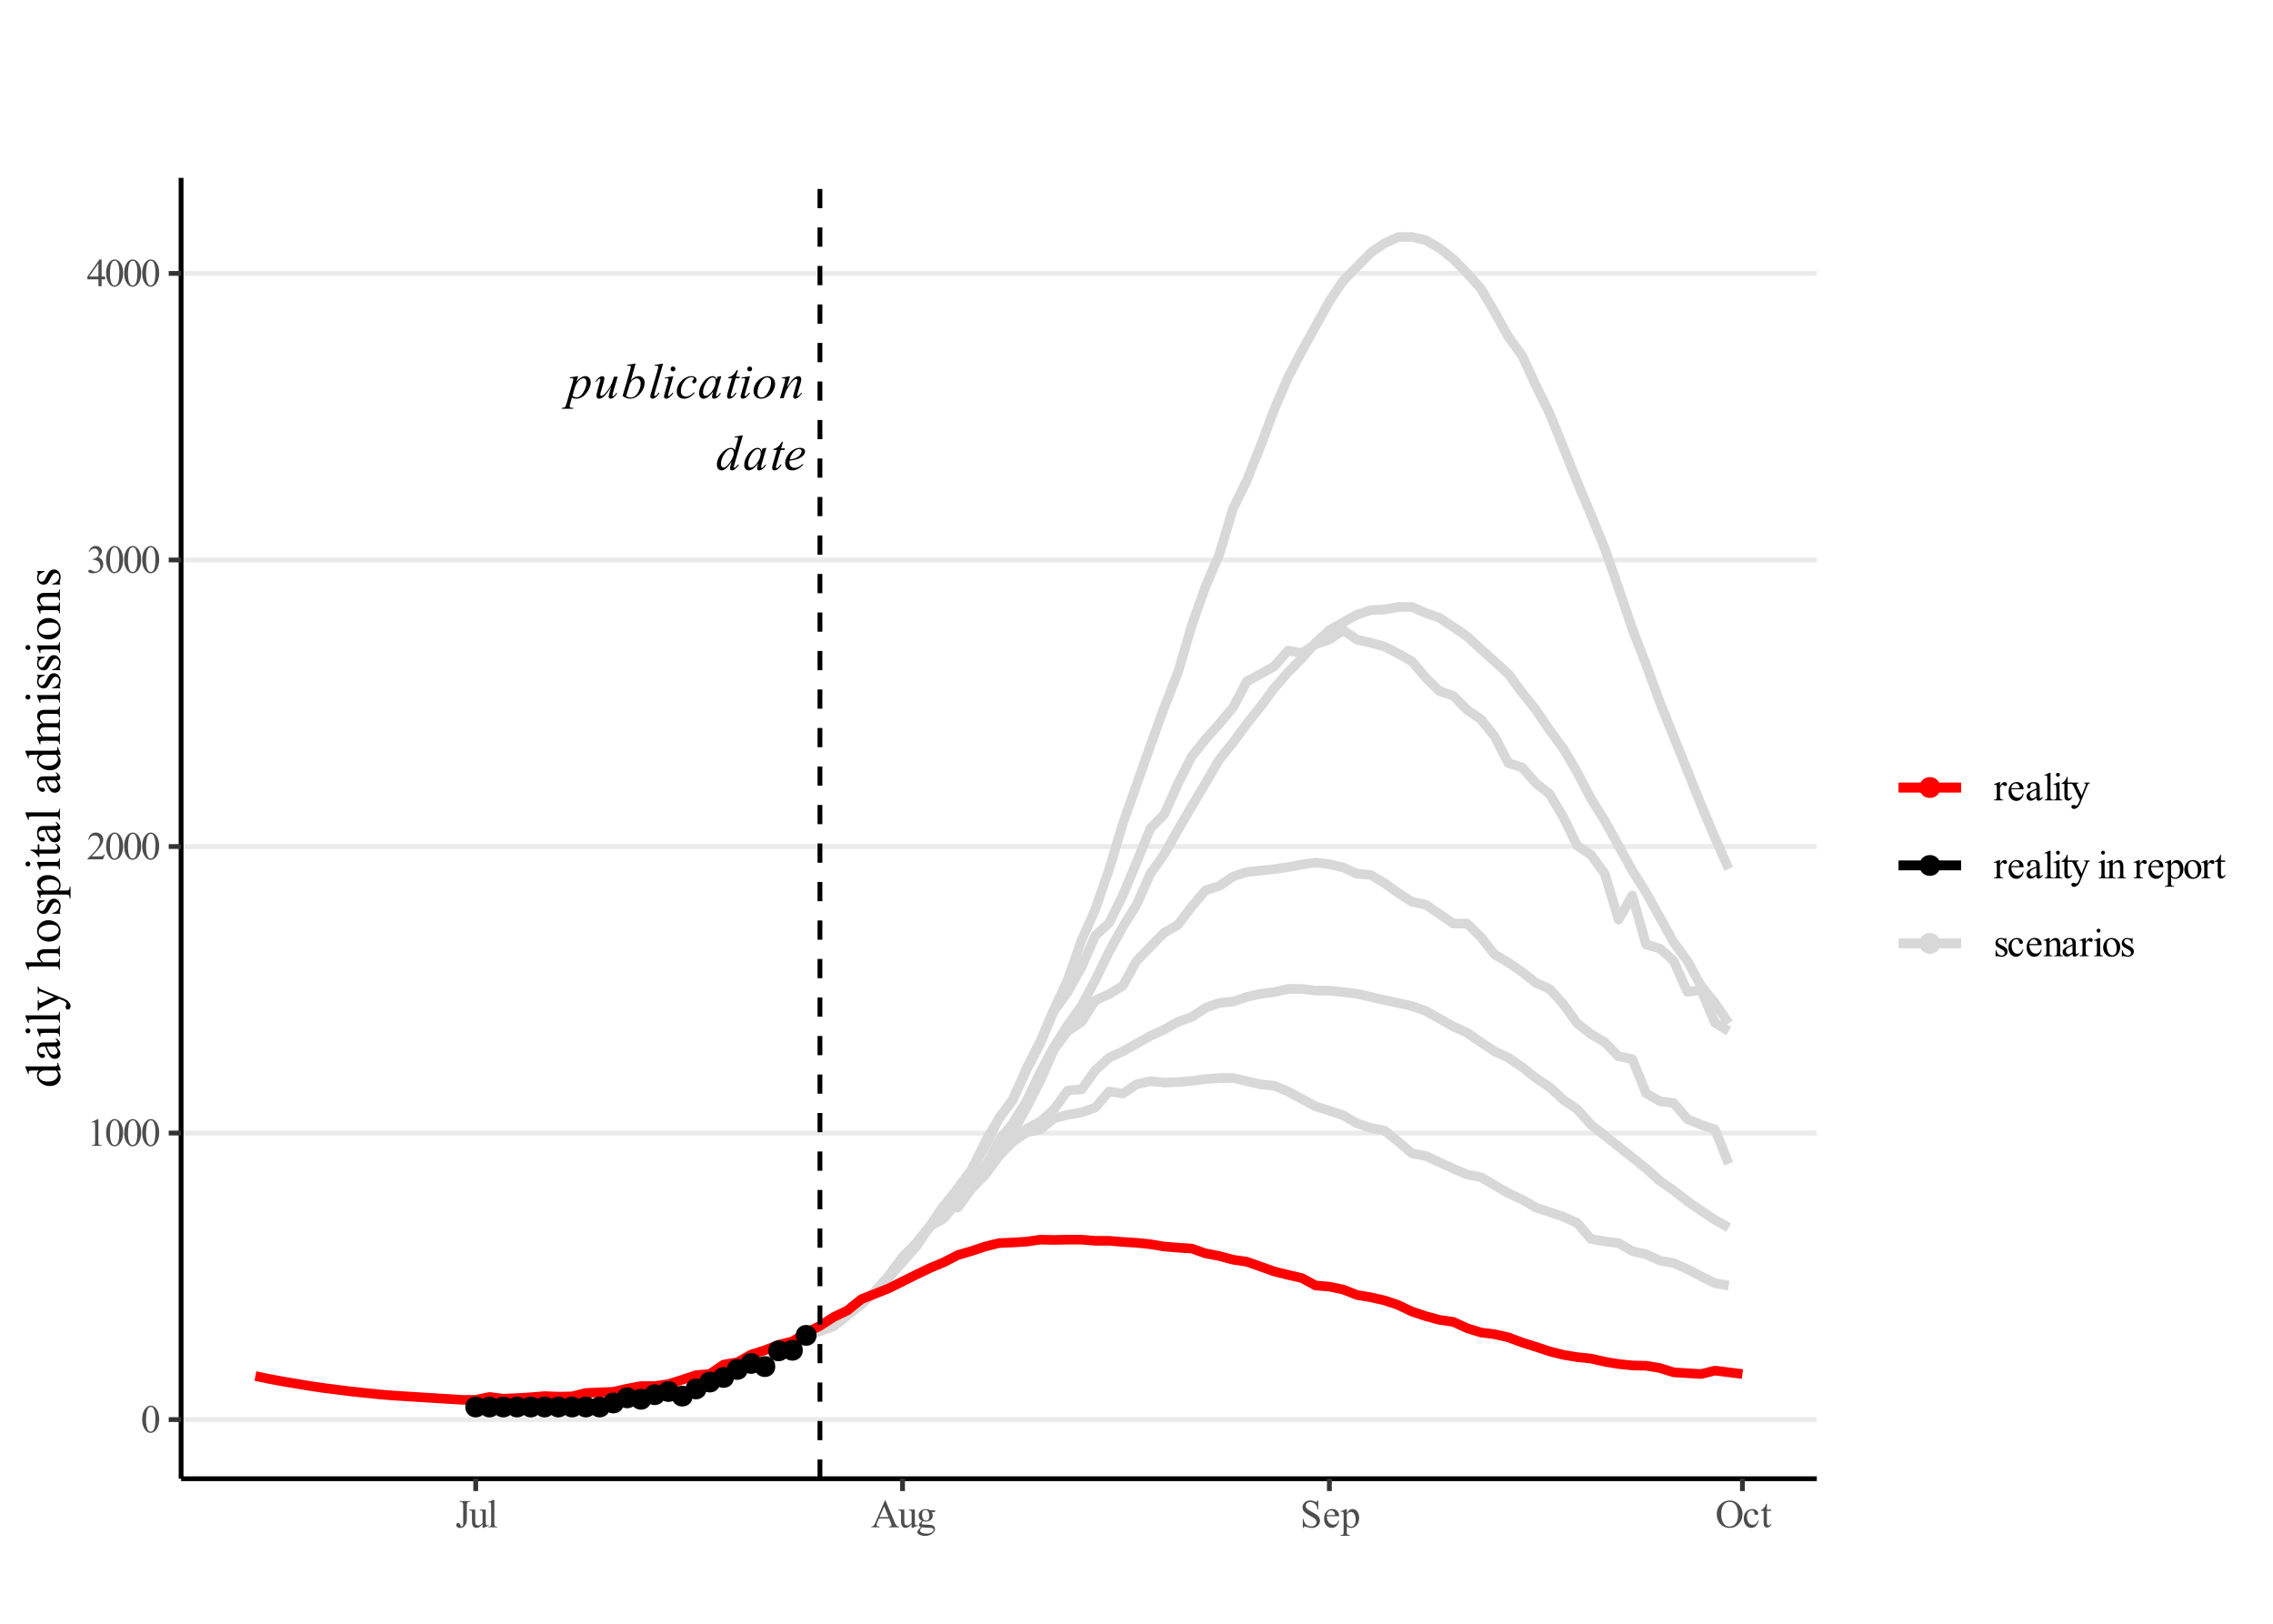 <?xml version="1.0" encoding="UTF-8"?>
<svg xmlns="http://www.w3.org/2000/svg" xmlns:xlink="http://www.w3.org/1999/xlink" width="504" height="360" viewBox="0 0 504 360">
<defs>
<g>
<g id="glyph-0-0">
<path d="M 1.531 0 L 1.531 -6.906 L 7.062 -6.906 L 7.062 0 Z M 1.703 -0.172 L 6.875 -0.172 L 6.875 -6.734 L 1.703 -6.734 Z M 1.703 -0.172 "/>
</g>
<g id="glyph-0-1">
<path d="M 2.438 -4.875 L 2.078 -3.641 C 2.461 -4.098 2.805 -4.414 3.109 -4.594 C 3.422 -4.781 3.738 -4.875 4.062 -4.875 C 4.383 -4.875 4.656 -4.75 4.875 -4.5 C 5.102 -4.25 5.219 -3.922 5.219 -3.516 C 5.219 -2.723 4.895 -1.914 4.25 -1.094 C 3.613 -0.281 2.863 0.125 2 0.125 C 1.82 0.125 1.664 0.102 1.531 0.062 C 1.395 0.031 1.238 -0.035 1.062 -0.141 L 0.672 1.25 C 0.586 1.52 0.547 1.695 0.547 1.781 C 0.547 1.863 0.566 1.93 0.609 1.984 C 0.648 2.047 0.719 2.086 0.812 2.109 C 0.906 2.141 1.094 2.156 1.375 2.156 L 1.328 2.359 L -1.219 2.359 L -1.172 2.156 C -0.828 2.145 -0.598 2.086 -0.484 1.984 C -0.367 1.891 -0.25 1.613 -0.125 1.156 L 1.25 -3.578 C 1.332 -3.867 1.375 -4.051 1.375 -4.125 C 1.375 -4.219 1.344 -4.289 1.281 -4.344 C 1.227 -4.406 1.145 -4.438 1.031 -4.438 C 0.926 -4.438 0.781 -4.422 0.594 -4.391 L 0.594 -4.609 Z M 1.188 -0.562 C 1.406 -0.301 1.707 -0.172 2.094 -0.172 C 2.281 -0.172 2.469 -0.223 2.656 -0.328 C 2.852 -0.43 3.039 -0.582 3.219 -0.781 C 3.406 -0.988 3.57 -1.227 3.719 -1.5 C 3.875 -1.77 4.008 -2.082 4.125 -2.438 C 4.238 -2.801 4.297 -3.16 4.297 -3.516 C 4.297 -3.805 4.227 -4.023 4.094 -4.172 C 3.969 -4.328 3.816 -4.406 3.641 -4.406 C 3.254 -4.406 2.867 -4.18 2.484 -3.734 C 2.109 -3.297 1.832 -2.773 1.656 -2.172 Z M 1.188 -0.562 "/>
</g>
<g id="glyph-0-2">
<path d="M 5.203 -4.75 L 4.266 -1.531 C 4.117 -1.051 4.047 -0.75 4.047 -0.625 C 4.047 -0.562 4.055 -0.516 4.078 -0.484 C 4.109 -0.453 4.145 -0.438 4.188 -0.438 C 4.238 -0.438 4.301 -0.461 4.375 -0.516 C 4.457 -0.578 4.645 -0.801 4.938 -1.188 L 5.109 -1.062 C 4.816 -0.613 4.523 -0.285 4.234 -0.078 C 4.035 0.055 3.844 0.125 3.656 0.125 C 3.52 0.125 3.41 0.082 3.328 0 C 3.242 -0.07 3.203 -0.172 3.203 -0.297 C 3.203 -0.422 3.227 -0.582 3.281 -0.781 C 3.332 -1.051 3.492 -1.629 3.766 -2.516 C 3.16 -1.516 2.648 -0.82 2.234 -0.438 C 1.828 -0.062 1.445 0.125 1.094 0.125 C 0.926 0.125 0.785 0.066 0.672 -0.047 C 0.555 -0.16 0.5 -0.305 0.5 -0.484 C 0.5 -0.754 0.578 -1.164 0.734 -1.719 L 1.203 -3.391 C 1.316 -3.785 1.375 -4.031 1.375 -4.125 C 1.375 -4.176 1.359 -4.211 1.328 -4.234 C 1.297 -4.266 1.266 -4.281 1.234 -4.281 C 1.148 -4.281 1.07 -4.254 1 -4.203 C 0.926 -4.148 0.754 -3.953 0.484 -3.609 L 0.328 -3.734 C 0.598 -4.148 0.883 -4.457 1.188 -4.656 C 1.414 -4.801 1.625 -4.875 1.812 -4.875 C 1.945 -4.875 2.055 -4.832 2.141 -4.75 C 2.223 -4.664 2.266 -4.555 2.266 -4.422 C 2.266 -4.234 2.195 -3.891 2.062 -3.391 L 1.547 -1.641 C 1.41 -1.172 1.344 -0.875 1.344 -0.75 C 1.344 -0.676 1.363 -0.617 1.406 -0.578 C 1.445 -0.535 1.504 -0.516 1.578 -0.516 C 1.703 -0.516 1.859 -0.57 2.047 -0.688 C 2.234 -0.812 2.488 -1.078 2.812 -1.484 C 3.133 -1.891 3.395 -2.27 3.594 -2.625 C 3.801 -2.988 4.023 -3.562 4.266 -4.344 L 4.375 -4.75 Z M 5.203 -4.75 "/>
</g>
<g id="glyph-0-3">
<path d="M 3.188 -7.672 L 2.125 -3.938 C 2.469 -4.301 2.77 -4.547 3.031 -4.672 C 3.289 -4.805 3.555 -4.875 3.828 -4.875 C 4.223 -4.875 4.547 -4.742 4.797 -4.484 C 5.055 -4.223 5.188 -3.867 5.188 -3.422 C 5.188 -2.836 5.02 -2.258 4.688 -1.688 C 4.352 -1.113 3.938 -0.664 3.438 -0.344 C 2.938 -0.031 2.445 0.125 1.969 0.125 C 1.426 0.125 0.867 -0.078 0.297 -0.484 L 1.938 -6.125 C 2.062 -6.562 2.125 -6.816 2.125 -6.891 C 2.125 -6.984 2.094 -7.055 2.031 -7.109 C 1.945 -7.172 1.828 -7.203 1.672 -7.203 C 1.586 -7.203 1.473 -7.188 1.328 -7.156 L 1.328 -7.375 Z M 1.094 -0.422 C 1.457 -0.223 1.773 -0.125 2.047 -0.125 C 2.367 -0.125 2.695 -0.238 3.031 -0.469 C 3.375 -0.695 3.672 -1.086 3.922 -1.641 C 4.172 -2.191 4.297 -2.75 4.297 -3.312 C 4.297 -3.645 4.211 -3.906 4.047 -4.094 C 3.879 -4.281 3.688 -4.375 3.469 -4.375 C 3.133 -4.375 2.805 -4.238 2.484 -3.969 C 2.16 -3.695 1.93 -3.32 1.797 -2.844 Z M 1.094 -0.422 "/>
</g>
<g id="glyph-0-4">
<path d="M 3.281 -7.672 L 1.438 -1.25 C 1.352 -0.926 1.312 -0.727 1.312 -0.656 C 1.312 -0.602 1.328 -0.555 1.359 -0.516 C 1.391 -0.484 1.43 -0.469 1.484 -0.469 C 1.547 -0.469 1.617 -0.5 1.703 -0.562 C 1.891 -0.707 2.086 -0.938 2.297 -1.25 L 2.453 -1.078 C 2.109 -0.598 1.797 -0.266 1.516 -0.078 C 1.297 0.055 1.094 0.125 0.906 0.125 C 0.77 0.125 0.656 0.078 0.562 -0.016 C 0.469 -0.109 0.422 -0.211 0.422 -0.328 C 0.422 -0.461 0.477 -0.727 0.594 -1.125 L 2.062 -6.188 C 2.176 -6.602 2.234 -6.844 2.234 -6.906 C 2.234 -6.988 2.195 -7.055 2.125 -7.109 C 2.062 -7.172 1.957 -7.203 1.812 -7.203 C 1.727 -7.203 1.602 -7.188 1.438 -7.156 L 1.438 -7.359 Z M 3.281 -7.672 "/>
</g>
<g id="glyph-0-5">
<path d="M 2.469 -7.016 C 2.625 -7.016 2.754 -6.961 2.859 -6.859 C 2.961 -6.754 3.016 -6.629 3.016 -6.484 C 3.016 -6.336 2.957 -6.207 2.844 -6.094 C 2.738 -5.988 2.613 -5.938 2.469 -5.938 C 2.32 -5.938 2.195 -5.988 2.094 -6.094 C 1.988 -6.207 1.938 -6.336 1.938 -6.484 C 1.938 -6.629 1.988 -6.754 2.094 -6.859 C 2.195 -6.961 2.32 -7.016 2.469 -7.016 Z M 2.547 -4.875 L 1.469 -1.094 C 1.395 -0.844 1.359 -0.691 1.359 -0.641 C 1.359 -0.586 1.375 -0.539 1.406 -0.5 C 1.445 -0.469 1.488 -0.453 1.531 -0.453 C 1.594 -0.453 1.66 -0.477 1.734 -0.531 C 1.93 -0.695 2.141 -0.926 2.359 -1.219 L 2.547 -1.094 C 2.297 -0.727 2.004 -0.414 1.672 -0.156 C 1.43 0.031 1.195 0.125 0.969 0.125 C 0.82 0.125 0.703 0.082 0.609 0 C 0.516 -0.094 0.469 -0.203 0.469 -0.328 C 0.469 -0.461 0.516 -0.688 0.609 -1 L 1.312 -3.422 C 1.426 -3.805 1.484 -4.051 1.484 -4.156 C 1.484 -4.238 1.453 -4.301 1.391 -4.344 C 1.336 -4.395 1.266 -4.422 1.172 -4.422 C 1.086 -4.422 0.922 -4.406 0.672 -4.375 L 0.672 -4.578 Z M 2.547 -4.875 "/>
</g>
<g id="glyph-0-6">
<path d="M 4.266 -1.172 C 3.898 -0.723 3.523 -0.395 3.141 -0.188 C 2.754 0.02 2.352 0.125 1.938 0.125 C 1.426 0.125 1.023 -0.016 0.734 -0.297 C 0.453 -0.586 0.312 -0.977 0.312 -1.469 C 0.312 -2.008 0.461 -2.547 0.766 -3.078 C 1.078 -3.617 1.492 -4.051 2.016 -4.375 C 2.535 -4.707 3.039 -4.875 3.531 -4.875 C 3.926 -4.875 4.219 -4.789 4.406 -4.625 C 4.602 -4.469 4.703 -4.27 4.703 -4.031 C 4.703 -3.812 4.633 -3.625 4.5 -3.469 C 4.406 -3.344 4.281 -3.281 4.125 -3.281 C 4.02 -3.281 3.93 -3.316 3.859 -3.391 C 3.785 -3.461 3.75 -3.551 3.75 -3.656 C 3.75 -3.727 3.758 -3.789 3.781 -3.844 C 3.812 -3.906 3.867 -3.973 3.953 -4.047 C 4.035 -4.129 4.082 -4.188 4.094 -4.219 C 4.113 -4.258 4.125 -4.301 4.125 -4.344 C 4.125 -4.414 4.094 -4.477 4.031 -4.531 C 3.926 -4.602 3.781 -4.641 3.594 -4.641 C 3.238 -4.641 2.883 -4.516 2.531 -4.266 C 2.188 -4.016 1.895 -3.66 1.656 -3.203 C 1.363 -2.648 1.219 -2.098 1.219 -1.547 C 1.219 -1.18 1.32 -0.891 1.531 -0.672 C 1.738 -0.461 2.02 -0.359 2.375 -0.359 C 2.656 -0.359 2.93 -0.426 3.203 -0.562 C 3.473 -0.695 3.773 -0.945 4.109 -1.312 Z M 4.266 -1.172 "/>
</g>
<g id="glyph-0-7">
<path d="M 5.188 -4.875 L 4.125 -1.219 L 4.016 -0.734 C 4.004 -0.68 4 -0.641 4 -0.609 C 4 -0.555 4.016 -0.508 4.047 -0.469 C 4.078 -0.438 4.113 -0.422 4.156 -0.422 C 4.207 -0.422 4.27 -0.445 4.344 -0.5 C 4.477 -0.602 4.664 -0.82 4.906 -1.156 L 5.094 -1.016 C 4.844 -0.641 4.582 -0.352 4.312 -0.156 C 4.051 0.031 3.812 0.125 3.594 0.125 C 3.438 0.125 3.316 0.082 3.234 0 C 3.16 -0.07 3.125 -0.18 3.125 -0.328 C 3.125 -0.504 3.164 -0.734 3.25 -1.016 L 3.359 -1.422 C 2.891 -0.805 2.457 -0.379 2.062 -0.141 C 1.781 0.035 1.5 0.125 1.219 0.125 C 0.957 0.125 0.734 0.02 0.547 -0.188 C 0.359 -0.406 0.266 -0.707 0.266 -1.094 C 0.266 -1.664 0.438 -2.27 0.781 -2.906 C 1.125 -3.539 1.555 -4.047 2.078 -4.422 C 2.492 -4.723 2.883 -4.875 3.25 -4.875 C 3.469 -4.875 3.648 -4.816 3.797 -4.703 C 3.941 -4.586 4.051 -4.398 4.125 -4.141 L 4.328 -4.75 Z M 3.266 -4.594 C 3.035 -4.594 2.789 -4.488 2.531 -4.281 C 2.164 -3.969 1.836 -3.508 1.547 -2.906 C 1.266 -2.312 1.125 -1.773 1.125 -1.297 C 1.125 -1.047 1.18 -0.848 1.297 -0.703 C 1.422 -0.566 1.562 -0.5 1.719 -0.5 C 2.113 -0.5 2.539 -0.785 3 -1.359 C 3.613 -2.129 3.922 -2.922 3.922 -3.734 C 3.922 -4.035 3.863 -4.254 3.75 -4.391 C 3.633 -4.523 3.473 -4.594 3.266 -4.594 Z M 3.266 -4.594 "/>
</g>
<g id="glyph-0-8">
<path d="M 2.875 -6.219 L 2.453 -4.75 L 3.297 -4.75 L 3.203 -4.406 L 2.359 -4.406 L 1.438 -1.234 C 1.332 -0.891 1.281 -0.664 1.281 -0.562 C 1.281 -0.5 1.297 -0.453 1.328 -0.422 C 1.359 -0.391 1.391 -0.375 1.422 -0.375 C 1.516 -0.375 1.633 -0.438 1.781 -0.562 C 1.875 -0.633 2.066 -0.859 2.359 -1.234 L 2.547 -1.094 C 2.211 -0.613 1.898 -0.273 1.609 -0.078 C 1.398 0.055 1.195 0.125 1 0.125 C 0.832 0.125 0.695 0.078 0.594 -0.016 C 0.5 -0.117 0.453 -0.25 0.453 -0.406 C 0.453 -0.594 0.508 -0.891 0.625 -1.297 L 1.531 -4.406 L 0.719 -4.406 L 0.766 -4.625 C 1.16 -4.727 1.488 -4.883 1.75 -5.094 C 2.008 -5.312 2.301 -5.688 2.625 -6.219 Z M 2.875 -6.219 "/>
</g>
<g id="glyph-0-9">
<path d="M 5.109 -3.188 C 5.109 -2.656 4.961 -2.125 4.672 -1.594 C 4.391 -1.062 3.992 -0.641 3.484 -0.328 C 2.973 -0.023 2.477 0.125 2 0.125 C 1.5 0.125 1.094 -0.031 0.781 -0.344 C 0.477 -0.656 0.328 -1.062 0.328 -1.562 C 0.328 -2.094 0.477 -2.625 0.781 -3.156 C 1.082 -3.688 1.488 -4.102 2 -4.406 C 2.508 -4.719 3 -4.875 3.469 -4.875 C 3.945 -4.875 4.336 -4.719 4.641 -4.406 C 4.953 -4.094 5.109 -3.688 5.109 -3.188 Z M 4.219 -3.562 C 4.219 -3.895 4.133 -4.148 3.969 -4.328 C 3.801 -4.504 3.586 -4.594 3.328 -4.594 C 2.805 -4.594 2.32 -4.211 1.875 -3.453 C 1.426 -2.703 1.203 -1.953 1.203 -1.203 C 1.203 -0.867 1.285 -0.609 1.453 -0.422 C 1.629 -0.234 1.852 -0.141 2.125 -0.141 C 2.625 -0.141 3.098 -0.516 3.547 -1.266 C 3.992 -2.023 4.219 -2.789 4.219 -3.562 Z M 4.219 -3.562 "/>
</g>
<g id="glyph-0-10">
<path d="M 2.438 -4.875 L 1.719 -2.422 C 2.395 -3.43 2.91 -4.094 3.266 -4.406 C 3.617 -4.719 3.961 -4.875 4.297 -4.875 C 4.473 -4.875 4.617 -4.816 4.734 -4.703 C 4.859 -4.586 4.922 -4.43 4.922 -4.234 C 4.922 -4.023 4.867 -3.738 4.766 -3.375 L 4.109 -1.109 C 4.023 -0.848 3.984 -0.688 3.984 -0.625 C 3.984 -0.57 4 -0.531 4.031 -0.5 C 4.062 -0.469 4.094 -0.453 4.125 -0.453 C 4.164 -0.453 4.219 -0.473 4.281 -0.516 C 4.469 -0.672 4.676 -0.898 4.906 -1.203 L 5.078 -1.109 C 4.742 -0.629 4.426 -0.285 4.125 -0.078 C 3.914 0.055 3.727 0.125 3.562 0.125 C 3.426 0.125 3.316 0.082 3.234 0 C 3.16 -0.07 3.125 -0.176 3.125 -0.312 C 3.125 -0.488 3.188 -0.785 3.312 -1.203 L 3.938 -3.375 C 4.02 -3.645 4.062 -3.852 4.062 -4 C 4.062 -4.07 4.035 -4.129 3.984 -4.172 C 3.941 -4.223 3.883 -4.25 3.812 -4.25 C 3.707 -4.25 3.586 -4.207 3.453 -4.125 C 3.18 -3.957 2.898 -3.688 2.609 -3.312 C 2.328 -2.945 2.023 -2.473 1.703 -1.891 C 1.535 -1.586 1.398 -1.254 1.297 -0.891 L 1.016 0 L 0.203 0 L 1.188 -3.375 C 1.301 -3.781 1.359 -4.023 1.359 -4.109 C 1.359 -4.191 1.328 -4.258 1.266 -4.312 C 1.203 -4.375 1.125 -4.406 1.031 -4.406 C 0.988 -4.406 0.914 -4.398 0.812 -4.391 L 0.609 -4.359 L 0.578 -4.547 Z M 2.438 -4.875 "/>
</g>
<g id="glyph-0-11">
<path d="M 5.969 -7.672 L 4.125 -1.312 C 4.02 -0.957 3.969 -0.727 3.969 -0.625 C 3.969 -0.594 3.984 -0.555 4.016 -0.516 C 4.047 -0.484 4.078 -0.469 4.109 -0.469 C 4.16 -0.469 4.219 -0.492 4.281 -0.547 C 4.395 -0.629 4.598 -0.844 4.891 -1.188 L 5.078 -1.078 C 4.816 -0.723 4.551 -0.43 4.281 -0.203 C 4.02 0.016 3.773 0.125 3.547 0.125 C 3.422 0.125 3.316 0.082 3.234 0 C 3.16 -0.082 3.125 -0.203 3.125 -0.359 C 3.125 -0.566 3.18 -0.844 3.297 -1.188 L 3.5 -1.859 C 2.977 -1.055 2.504 -0.5 2.078 -0.188 C 1.785 0.02 1.504 0.125 1.234 0.125 C 0.953 0.125 0.707 0.004 0.5 -0.234 C 0.301 -0.473 0.203 -0.801 0.203 -1.219 C 0.203 -1.758 0.375 -2.332 0.719 -2.938 C 1.062 -3.539 1.516 -4.035 2.078 -4.422 C 2.516 -4.723 2.922 -4.875 3.297 -4.875 C 3.492 -4.875 3.66 -4.832 3.797 -4.75 C 3.93 -4.676 4.07 -4.551 4.219 -4.375 L 4.734 -6.25 C 4.773 -6.383 4.812 -6.488 4.844 -6.562 C 4.883 -6.707 4.906 -6.828 4.906 -6.922 C 4.906 -6.992 4.879 -7.055 4.828 -7.109 C 4.742 -7.172 4.645 -7.203 4.531 -7.203 C 4.445 -7.203 4.312 -7.188 4.125 -7.156 L 4.125 -7.359 Z M 3.969 -3.844 C 3.969 -4.07 3.898 -4.254 3.766 -4.391 C 3.641 -4.535 3.473 -4.609 3.266 -4.609 C 2.816 -4.609 2.344 -4.234 1.844 -3.484 C 1.352 -2.734 1.109 -2.02 1.109 -1.344 C 1.109 -1.07 1.164 -0.863 1.281 -0.719 C 1.406 -0.57 1.551 -0.5 1.719 -0.5 C 2.094 -0.5 2.562 -0.906 3.125 -1.719 C 3.688 -2.531 3.969 -3.238 3.969 -3.844 Z M 3.969 -3.844 "/>
</g>
<g id="glyph-0-12">
<path d="M 1.312 -2.031 C 1.289 -1.852 1.281 -1.703 1.281 -1.578 C 1.281 -1.266 1.391 -0.992 1.609 -0.766 C 1.836 -0.547 2.113 -0.438 2.438 -0.438 C 2.695 -0.438 2.945 -0.488 3.188 -0.594 C 3.426 -0.695 3.781 -0.93 4.25 -1.297 L 4.375 -1.141 C 3.52 -0.297 2.707 0.125 1.938 0.125 C 1.406 0.125 1.004 -0.035 0.734 -0.359 C 0.473 -0.691 0.344 -1.062 0.344 -1.469 C 0.344 -2 0.508 -2.547 0.844 -3.109 C 1.176 -3.672 1.594 -4.102 2.094 -4.406 C 2.594 -4.719 3.102 -4.875 3.625 -4.875 C 4.008 -4.875 4.289 -4.797 4.469 -4.641 C 4.656 -4.492 4.75 -4.312 4.75 -4.094 C 4.75 -3.801 4.629 -3.516 4.391 -3.234 C 4.078 -2.879 3.617 -2.594 3.016 -2.375 C 2.609 -2.227 2.039 -2.113 1.312 -2.031 Z M 1.359 -2.297 C 1.891 -2.359 2.32 -2.461 2.656 -2.609 C 3.094 -2.805 3.422 -3.039 3.641 -3.312 C 3.867 -3.594 3.984 -3.859 3.984 -4.109 C 3.984 -4.254 3.93 -4.375 3.828 -4.469 C 3.734 -4.562 3.602 -4.609 3.438 -4.609 C 3.062 -4.609 2.664 -4.41 2.25 -4.016 C 1.844 -3.629 1.547 -3.055 1.359 -2.297 Z M 1.359 -2.297 "/>
</g>
<g id="glyph-1-0">
<path d="M 1.219 0 L 1.219 -5.5 L 5.625 -5.5 L 5.625 0 Z M 1.359 -0.141 L 5.484 -0.141 L 5.484 -5.359 L 1.359 -5.359 Z M 1.359 -0.141 "/>
</g>
<g id="glyph-1-1">
<path d="M 0.312 -2.875 C 0.312 -3.539 0.41 -4.113 0.609 -4.594 C 0.816 -5.07 1.086 -5.43 1.422 -5.672 C 1.672 -5.848 1.938 -5.938 2.219 -5.938 C 2.664 -5.938 3.066 -5.711 3.422 -5.266 C 3.859 -4.703 4.078 -3.938 4.078 -2.969 C 4.078 -2.289 3.977 -1.711 3.781 -1.234 C 3.594 -0.766 3.348 -0.422 3.047 -0.203 C 2.742 0.004 2.453 0.109 2.172 0.109 C 1.617 0.109 1.156 -0.219 0.781 -0.875 C 0.469 -1.426 0.312 -2.094 0.312 -2.875 Z M 1.156 -2.766 C 1.156 -1.961 1.254 -1.312 1.453 -0.812 C 1.617 -0.383 1.863 -0.172 2.188 -0.172 C 2.344 -0.172 2.504 -0.238 2.672 -0.375 C 2.836 -0.508 2.961 -0.742 3.047 -1.078 C 3.18 -1.566 3.25 -2.258 3.25 -3.156 C 3.25 -3.82 3.176 -4.375 3.031 -4.812 C 2.926 -5.145 2.797 -5.379 2.641 -5.516 C 2.523 -5.609 2.383 -5.656 2.219 -5.656 C 2.02 -5.656 1.844 -5.57 1.688 -5.406 C 1.488 -5.164 1.348 -4.789 1.266 -4.281 C 1.191 -3.77 1.156 -3.266 1.156 -2.766 Z M 1.156 -2.766 "/>
</g>
<g id="glyph-1-2">
<path d="M 1.031 -5.25 L 2.453 -5.938 L 2.594 -5.938 L 2.594 -1.031 C 2.594 -0.695 2.602 -0.488 2.625 -0.406 C 2.656 -0.332 2.711 -0.273 2.797 -0.234 C 2.879 -0.191 3.055 -0.164 3.328 -0.156 L 3.328 0 L 1.141 0 L 1.141 -0.156 C 1.41 -0.164 1.582 -0.191 1.656 -0.234 C 1.738 -0.273 1.797 -0.328 1.828 -0.391 C 1.859 -0.461 1.875 -0.676 1.875 -1.031 L 1.875 -4.172 C 1.875 -4.598 1.863 -4.867 1.844 -4.984 C 1.82 -5.078 1.785 -5.145 1.734 -5.188 C 1.68 -5.227 1.613 -5.25 1.531 -5.25 C 1.426 -5.25 1.281 -5.207 1.094 -5.125 Z M 1.031 -5.25 "/>
</g>
<g id="glyph-1-3">
<path d="M 4.031 -1.125 L 3.625 0 L 0.188 0 L 0.188 -0.156 C 1.195 -1.082 1.906 -1.836 2.312 -2.422 C 2.727 -3.004 2.938 -3.535 2.938 -4.016 C 2.938 -4.391 2.82 -4.691 2.594 -4.922 C 2.375 -5.16 2.109 -5.281 1.797 -5.281 C 1.504 -5.281 1.242 -5.195 1.016 -5.031 C 0.785 -4.863 0.617 -4.617 0.516 -4.297 L 0.359 -4.297 C 0.43 -4.828 0.613 -5.234 0.906 -5.516 C 1.207 -5.797 1.578 -5.938 2.016 -5.938 C 2.492 -5.938 2.891 -5.785 3.203 -5.484 C 3.516 -5.18 3.672 -4.828 3.672 -4.422 C 3.672 -4.117 3.602 -3.82 3.469 -3.531 C 3.258 -3.062 2.914 -2.57 2.438 -2.062 C 1.727 -1.281 1.285 -0.812 1.109 -0.656 L 2.625 -0.656 C 2.938 -0.656 3.156 -0.664 3.281 -0.688 C 3.406 -0.707 3.516 -0.75 3.609 -0.812 C 3.711 -0.883 3.801 -0.988 3.875 -1.125 Z M 4.031 -1.125 "/>
</g>
<g id="glyph-1-4">
<path d="M 0.453 -4.719 C 0.617 -5.113 0.828 -5.414 1.078 -5.625 C 1.328 -5.832 1.641 -5.938 2.016 -5.938 C 2.484 -5.938 2.844 -5.785 3.094 -5.484 C 3.281 -5.266 3.375 -5.023 3.375 -4.766 C 3.375 -4.336 3.109 -3.898 2.578 -3.453 C 2.941 -3.305 3.211 -3.102 3.391 -2.844 C 3.578 -2.582 3.672 -2.273 3.672 -1.922 C 3.672 -1.422 3.508 -0.988 3.188 -0.625 C 2.77 -0.133 2.164 0.109 1.375 0.109 C 0.977 0.109 0.707 0.062 0.562 -0.031 C 0.426 -0.133 0.359 -0.242 0.359 -0.359 C 0.359 -0.441 0.391 -0.516 0.453 -0.578 C 0.523 -0.641 0.609 -0.672 0.703 -0.672 C 0.773 -0.672 0.848 -0.66 0.922 -0.641 C 0.973 -0.617 1.082 -0.562 1.25 -0.469 C 1.414 -0.383 1.535 -0.332 1.609 -0.312 C 1.711 -0.281 1.828 -0.266 1.953 -0.266 C 2.242 -0.266 2.492 -0.379 2.703 -0.609 C 2.922 -0.836 3.031 -1.102 3.031 -1.406 C 3.031 -1.633 2.977 -1.859 2.875 -2.078 C 2.801 -2.234 2.723 -2.352 2.641 -2.438 C 2.516 -2.551 2.344 -2.656 2.125 -2.75 C 1.914 -2.844 1.695 -2.891 1.469 -2.891 L 1.328 -2.891 L 1.328 -3.016 C 1.555 -3.047 1.785 -3.129 2.016 -3.266 C 2.242 -3.398 2.41 -3.562 2.516 -3.75 C 2.617 -3.938 2.672 -4.145 2.672 -4.375 C 2.672 -4.664 2.578 -4.898 2.391 -5.078 C 2.203 -5.266 1.973 -5.359 1.703 -5.359 C 1.254 -5.359 0.883 -5.117 0.594 -4.641 Z M 0.453 -4.719 "/>
</g>
<g id="glyph-1-5">
<path d="M 4.094 -2.141 L 4.094 -1.531 L 3.312 -1.531 L 3.312 0 L 2.609 0 L 2.609 -1.531 L 0.141 -1.531 L 0.141 -2.094 L 2.844 -5.938 L 3.312 -5.938 L 3.312 -2.141 Z M 2.609 -2.141 L 2.609 -5.031 L 0.562 -2.141 Z M 2.609 -2.141 "/>
</g>
<g id="glyph-1-6">
<path d="M 0.875 -5.672 L 0.875 -5.828 L 3.375 -5.828 L 3.375 -5.672 L 3.156 -5.672 C 2.926 -5.672 2.754 -5.598 2.641 -5.453 C 2.566 -5.359 2.531 -5.141 2.531 -4.797 L 2.531 -1.953 C 2.531 -1.504 2.484 -1.145 2.391 -0.875 C 2.297 -0.602 2.129 -0.363 1.891 -0.156 C 1.66 0.039 1.379 0.141 1.047 0.141 C 0.773 0.141 0.562 0.07 0.406 -0.062 C 0.258 -0.195 0.188 -0.352 0.188 -0.531 C 0.188 -0.664 0.219 -0.77 0.281 -0.844 C 0.375 -0.926 0.488 -0.969 0.625 -0.969 C 0.707 -0.969 0.785 -0.938 0.859 -0.875 C 0.93 -0.82 1.023 -0.664 1.141 -0.406 C 1.203 -0.25 1.285 -0.172 1.391 -0.172 C 1.473 -0.172 1.547 -0.219 1.609 -0.312 C 1.68 -0.406 1.719 -0.57 1.719 -0.812 L 1.719 -4.797 C 1.719 -5.086 1.695 -5.281 1.656 -5.375 C 1.625 -5.445 1.566 -5.508 1.484 -5.562 C 1.359 -5.633 1.227 -5.672 1.094 -5.672 Z M 0.875 -5.672 "/>
</g>
<g id="glyph-1-7">
<path d="M 3.719 -3.938 L 3.719 -1.547 C 3.719 -1.098 3.727 -0.82 3.75 -0.719 C 3.77 -0.613 3.805 -0.539 3.859 -0.5 C 3.91 -0.457 3.969 -0.438 4.031 -0.438 C 4.113 -0.438 4.211 -0.461 4.328 -0.516 L 4.391 -0.359 L 3.203 0.125 L 3.016 0.125 L 3.016 -0.719 C 2.68 -0.344 2.422 -0.109 2.234 -0.016 C 2.055 0.078 1.867 0.125 1.672 0.125 C 1.453 0.125 1.258 0.062 1.094 -0.062 C 0.938 -0.195 0.828 -0.363 0.766 -0.562 C 0.703 -0.758 0.672 -1.039 0.672 -1.406 L 0.672 -3.172 C 0.672 -3.359 0.648 -3.484 0.609 -3.547 C 0.566 -3.617 0.504 -3.676 0.422 -3.719 C 0.348 -3.758 0.211 -3.781 0.016 -3.781 L 0.016 -3.938 L 1.391 -3.938 L 1.391 -1.297 C 1.391 -0.93 1.453 -0.691 1.578 -0.578 C 1.703 -0.461 1.859 -0.406 2.047 -0.406 C 2.16 -0.406 2.297 -0.441 2.453 -0.516 C 2.609 -0.598 2.797 -0.75 3.016 -0.969 L 3.016 -3.203 C 3.016 -3.422 2.973 -3.566 2.891 -3.641 C 2.805 -3.723 2.641 -3.77 2.391 -3.781 L 2.391 -3.938 Z M 3.719 -3.938 "/>
</g>
<g id="glyph-1-8">
<path d="M 1.625 -6.109 L 1.625 -0.891 C 1.625 -0.641 1.641 -0.473 1.672 -0.391 C 1.711 -0.316 1.77 -0.258 1.844 -0.219 C 1.914 -0.176 2.055 -0.156 2.266 -0.156 L 2.266 0 L 0.328 0 L 0.328 -0.156 C 0.516 -0.156 0.641 -0.172 0.703 -0.203 C 0.766 -0.242 0.816 -0.305 0.859 -0.391 C 0.898 -0.484 0.922 -0.648 0.922 -0.891 L 0.922 -4.469 C 0.922 -4.906 0.91 -5.176 0.891 -5.281 C 0.867 -5.383 0.832 -5.453 0.781 -5.484 C 0.738 -5.523 0.688 -5.547 0.625 -5.547 C 0.539 -5.547 0.441 -5.523 0.328 -5.484 L 0.266 -5.625 L 1.438 -6.109 Z M 1.625 -6.109 "/>
</g>
<g id="glyph-1-9">
<path d="M 4.031 -1.953 L 1.766 -1.953 L 1.375 -1.031 C 1.281 -0.801 1.234 -0.633 1.234 -0.531 C 1.234 -0.438 1.273 -0.352 1.359 -0.281 C 1.441 -0.219 1.625 -0.176 1.906 -0.156 L 1.906 0 L 0.062 0 L 0.062 -0.156 C 0.312 -0.195 0.473 -0.254 0.547 -0.328 C 0.691 -0.461 0.852 -0.738 1.031 -1.156 L 3.078 -5.953 L 3.219 -5.953 L 5.25 -1.109 C 5.414 -0.723 5.562 -0.473 5.688 -0.359 C 5.82 -0.242 6.008 -0.176 6.25 -0.156 L 6.25 0 L 3.953 0 L 3.953 -0.156 C 4.18 -0.164 4.336 -0.203 4.422 -0.266 C 4.504 -0.336 4.547 -0.422 4.547 -0.516 C 4.547 -0.641 4.488 -0.836 4.375 -1.109 Z M 3.906 -2.266 L 2.922 -4.625 L 1.906 -2.266 Z M 3.906 -2.266 "/>
</g>
<g id="glyph-1-10">
<path d="M 1.328 -1.438 C 1.086 -1.551 0.898 -1.711 0.766 -1.922 C 0.641 -2.129 0.578 -2.363 0.578 -2.625 C 0.578 -3.008 0.723 -3.344 1.016 -3.625 C 1.305 -3.906 1.68 -4.047 2.141 -4.047 C 2.516 -4.047 2.844 -3.957 3.125 -3.781 L 3.953 -3.781 C 4.078 -3.781 4.148 -3.773 4.172 -3.766 C 4.191 -3.754 4.207 -3.742 4.219 -3.734 C 4.227 -3.703 4.234 -3.656 4.234 -3.594 C 4.234 -3.52 4.227 -3.469 4.219 -3.438 C 4.207 -3.426 4.191 -3.414 4.172 -3.406 C 4.148 -3.395 4.078 -3.391 3.953 -3.391 L 3.438 -3.391 C 3.602 -3.18 3.688 -2.914 3.688 -2.594 C 3.688 -2.227 3.547 -1.914 3.266 -1.656 C 2.984 -1.395 2.609 -1.266 2.141 -1.266 C 1.941 -1.266 1.738 -1.297 1.531 -1.359 C 1.406 -1.242 1.32 -1.145 1.281 -1.062 C 1.238 -0.977 1.219 -0.91 1.219 -0.859 C 1.219 -0.805 1.238 -0.758 1.281 -0.719 C 1.332 -0.676 1.426 -0.645 1.562 -0.625 C 1.645 -0.602 1.848 -0.594 2.172 -0.594 C 2.754 -0.57 3.133 -0.551 3.312 -0.531 C 3.582 -0.488 3.797 -0.383 3.953 -0.219 C 4.109 -0.062 4.188 0.129 4.188 0.359 C 4.188 0.68 4.035 0.984 3.734 1.266 C 3.285 1.691 2.703 1.906 1.984 1.906 C 1.43 1.906 0.961 1.781 0.578 1.531 C 0.367 1.383 0.266 1.234 0.266 1.078 C 0.266 1.004 0.281 0.938 0.312 0.875 C 0.352 0.77 0.453 0.617 0.609 0.422 C 0.629 0.398 0.773 0.25 1.047 -0.031 C 0.898 -0.125 0.797 -0.203 0.734 -0.266 C 0.672 -0.336 0.641 -0.422 0.641 -0.516 C 0.641 -0.609 0.68 -0.723 0.766 -0.859 C 0.848 -0.992 1.035 -1.188 1.328 -1.438 Z M 2.078 -3.844 C 1.859 -3.844 1.676 -3.758 1.531 -3.594 C 1.395 -3.426 1.328 -3.164 1.328 -2.812 C 1.328 -2.363 1.426 -2.016 1.625 -1.766 C 1.77 -1.578 1.957 -1.484 2.188 -1.484 C 2.406 -1.484 2.582 -1.562 2.719 -1.719 C 2.863 -1.883 2.938 -2.141 2.938 -2.484 C 2.938 -2.941 2.836 -3.301 2.641 -3.562 C 2.492 -3.75 2.305 -3.844 2.078 -3.844 Z M 1.281 0 C 1.145 0.145 1.039 0.281 0.969 0.406 C 0.906 0.531 0.875 0.645 0.875 0.75 C 0.875 0.895 0.957 1.016 1.125 1.109 C 1.414 1.297 1.828 1.391 2.359 1.391 C 2.879 1.391 3.258 1.297 3.5 1.109 C 3.75 0.93 3.875 0.738 3.875 0.531 C 3.875 0.383 3.801 0.273 3.656 0.203 C 3.508 0.141 3.211 0.102 2.766 0.094 C 2.117 0.082 1.625 0.051 1.281 0 Z M 1.281 0 "/>
</g>
<g id="glyph-1-11">
<path d="M 4.031 -5.953 L 4.031 -3.938 L 3.875 -3.938 C 3.82 -4.32 3.727 -4.629 3.594 -4.859 C 3.457 -5.086 3.266 -5.27 3.016 -5.406 C 2.773 -5.539 2.523 -5.609 2.266 -5.609 C 1.961 -5.609 1.711 -5.516 1.516 -5.328 C 1.328 -5.148 1.234 -4.945 1.234 -4.719 C 1.234 -4.539 1.297 -4.379 1.422 -4.234 C 1.598 -4.016 2.02 -3.727 2.688 -3.375 C 3.227 -3.082 3.598 -2.859 3.797 -2.703 C 3.992 -2.547 4.145 -2.359 4.25 -2.141 C 4.363 -1.93 4.422 -1.711 4.422 -1.484 C 4.422 -1.047 4.25 -0.664 3.906 -0.344 C 3.562 -0.02 3.117 0.141 2.578 0.141 C 2.41 0.141 2.254 0.125 2.109 0.094 C 2.016 0.082 1.828 0.031 1.547 -0.062 C 1.273 -0.156 1.102 -0.203 1.031 -0.203 C 0.957 -0.203 0.898 -0.176 0.859 -0.125 C 0.816 -0.082 0.785 0.004 0.766 0.141 L 0.609 0.141 L 0.609 -1.859 L 0.766 -1.859 C 0.836 -1.441 0.938 -1.129 1.062 -0.922 C 1.188 -0.711 1.379 -0.539 1.641 -0.406 C 1.898 -0.27 2.188 -0.203 2.5 -0.203 C 2.852 -0.203 3.133 -0.297 3.344 -0.484 C 3.551 -0.672 3.656 -0.895 3.656 -1.156 C 3.656 -1.301 3.613 -1.445 3.531 -1.594 C 3.457 -1.738 3.336 -1.875 3.172 -2 C 3.055 -2.082 2.75 -2.266 2.25 -2.547 C 1.75 -2.828 1.395 -3.051 1.188 -3.219 C 0.977 -3.383 0.816 -3.566 0.703 -3.766 C 0.598 -3.961 0.547 -4.18 0.547 -4.422 C 0.547 -4.836 0.707 -5.195 1.031 -5.5 C 1.352 -5.801 1.758 -5.953 2.25 -5.953 C 2.562 -5.953 2.891 -5.879 3.234 -5.734 C 3.398 -5.66 3.516 -5.625 3.578 -5.625 C 3.648 -5.625 3.707 -5.645 3.75 -5.688 C 3.801 -5.727 3.844 -5.816 3.875 -5.953 Z M 4.031 -5.953 "/>
</g>
<g id="glyph-1-12">
<path d="M 0.938 -2.453 C 0.938 -1.867 1.078 -1.41 1.359 -1.078 C 1.648 -0.742 1.988 -0.578 2.375 -0.578 C 2.625 -0.578 2.844 -0.645 3.031 -0.781 C 3.227 -0.926 3.391 -1.172 3.516 -1.516 L 3.656 -1.438 C 3.594 -1.039 3.414 -0.68 3.125 -0.359 C 2.844 -0.035 2.484 0.125 2.047 0.125 C 1.566 0.125 1.16 -0.055 0.828 -0.422 C 0.492 -0.797 0.328 -1.297 0.328 -1.922 C 0.328 -2.586 0.5 -3.109 0.844 -3.484 C 1.188 -3.867 1.617 -4.062 2.141 -4.062 C 2.586 -4.062 2.953 -3.914 3.234 -3.625 C 3.516 -3.332 3.656 -2.941 3.656 -2.453 Z M 0.938 -2.703 L 2.75 -2.703 C 2.738 -2.953 2.711 -3.129 2.672 -3.234 C 2.598 -3.391 2.488 -3.516 2.344 -3.609 C 2.207 -3.703 2.062 -3.75 1.906 -3.75 C 1.664 -3.75 1.453 -3.656 1.266 -3.469 C 1.078 -3.289 0.969 -3.035 0.938 -2.703 Z M 0.938 -2.703 "/>
</g>
<g id="glyph-1-13">
<path d="M -0.016 -3.547 L 1.203 -4.031 L 1.359 -4.031 L 1.359 -3.109 C 1.566 -3.461 1.77 -3.707 1.969 -3.844 C 2.176 -3.977 2.395 -4.047 2.625 -4.047 C 3.02 -4.047 3.348 -3.895 3.609 -3.594 C 3.93 -3.207 4.094 -2.711 4.094 -2.109 C 4.094 -1.43 3.898 -0.867 3.516 -0.422 C 3.191 -0.055 2.785 0.125 2.297 0.125 C 2.086 0.125 1.906 0.094 1.75 0.031 C 1.633 -0.008 1.504 -0.098 1.359 -0.234 L 1.359 0.969 C 1.359 1.238 1.375 1.41 1.406 1.484 C 1.445 1.555 1.504 1.613 1.578 1.656 C 1.66 1.695 1.812 1.719 2.031 1.719 L 2.031 1.875 L -0.031 1.875 L -0.031 1.719 L 0.078 1.719 C 0.234 1.727 0.367 1.695 0.484 1.625 C 0.535 1.594 0.578 1.539 0.609 1.469 C 0.641 1.406 0.656 1.227 0.656 0.938 L 0.656 -2.781 C 0.656 -3.031 0.641 -3.188 0.609 -3.25 C 0.586 -3.32 0.551 -3.375 0.5 -3.406 C 0.457 -3.445 0.395 -3.469 0.312 -3.469 C 0.238 -3.469 0.148 -3.445 0.047 -3.406 Z M 1.359 -2.859 L 1.359 -1.391 C 1.359 -1.078 1.375 -0.867 1.406 -0.766 C 1.445 -0.598 1.547 -0.453 1.703 -0.328 C 1.859 -0.203 2.055 -0.141 2.297 -0.141 C 2.578 -0.141 2.805 -0.25 2.984 -0.469 C 3.211 -0.758 3.328 -1.172 3.328 -1.703 C 3.328 -2.305 3.195 -2.77 2.938 -3.094 C 2.75 -3.312 2.531 -3.422 2.281 -3.422 C 2.145 -3.422 2.008 -3.391 1.875 -3.328 C 1.77 -3.273 1.598 -3.117 1.359 -2.859 Z M 1.359 -2.859 "/>
</g>
<g id="glyph-1-14">
<path d="M 3.219 -5.953 C 3.969 -5.953 4.617 -5.664 5.172 -5.094 C 5.734 -4.52 6.016 -3.805 6.016 -2.953 C 6.016 -2.066 5.734 -1.328 5.172 -0.734 C 4.617 -0.148 3.945 0.141 3.156 0.141 C 2.352 0.141 1.676 -0.145 1.125 -0.719 C 0.582 -1.289 0.312 -2.031 0.312 -2.938 C 0.312 -3.863 0.625 -4.617 1.25 -5.203 C 1.801 -5.703 2.457 -5.953 3.219 -5.953 Z M 3.141 -5.641 C 2.617 -5.641 2.195 -5.445 1.875 -5.062 C 1.488 -4.582 1.297 -3.879 1.297 -2.953 C 1.297 -2.004 1.5 -1.27 1.906 -0.75 C 2.219 -0.363 2.629 -0.172 3.141 -0.172 C 3.68 -0.172 4.129 -0.383 4.484 -0.812 C 4.848 -1.238 5.031 -1.91 5.031 -2.828 C 5.031 -3.828 4.832 -4.57 4.438 -5.062 C 4.125 -5.445 3.691 -5.641 3.141 -5.641 Z M 3.141 -5.641 "/>
</g>
<g id="glyph-1-15">
<path d="M 3.609 -1.5 C 3.504 -0.977 3.297 -0.578 2.984 -0.297 C 2.68 -0.016 2.344 0.125 1.969 0.125 C 1.52 0.125 1.129 -0.062 0.797 -0.438 C 0.461 -0.812 0.297 -1.32 0.297 -1.969 C 0.297 -2.582 0.477 -3.082 0.844 -3.469 C 1.219 -3.852 1.66 -4.047 2.172 -4.047 C 2.555 -4.047 2.875 -3.941 3.125 -3.734 C 3.375 -3.535 3.5 -3.328 3.5 -3.109 C 3.5 -2.992 3.461 -2.898 3.391 -2.828 C 3.328 -2.766 3.234 -2.734 3.109 -2.734 C 2.941 -2.734 2.812 -2.789 2.719 -2.906 C 2.676 -2.969 2.645 -3.082 2.625 -3.25 C 2.613 -3.414 2.555 -3.547 2.453 -3.641 C 2.348 -3.723 2.207 -3.766 2.031 -3.766 C 1.75 -3.766 1.52 -3.656 1.344 -3.438 C 1.113 -3.164 1 -2.797 1 -2.328 C 1 -1.859 1.113 -1.441 1.344 -1.078 C 1.57 -0.723 1.883 -0.547 2.281 -0.547 C 2.562 -0.547 2.812 -0.645 3.031 -0.844 C 3.188 -0.969 3.336 -1.207 3.484 -1.562 Z M 3.609 -1.5 "/>
</g>
<g id="glyph-1-16">
<path d="M 1.422 -5.234 L 1.422 -3.938 L 2.344 -3.938 L 2.344 -3.641 L 1.422 -3.641 L 1.422 -1.078 C 1.422 -0.828 1.457 -0.656 1.531 -0.562 C 1.602 -0.477 1.695 -0.438 1.812 -0.438 C 1.906 -0.438 1.992 -0.461 2.078 -0.516 C 2.172 -0.578 2.242 -0.664 2.297 -0.781 L 2.453 -0.781 C 2.359 -0.5 2.219 -0.285 2.031 -0.141 C 1.844 -0.004 1.656 0.062 1.469 0.062 C 1.332 0.062 1.203 0.023 1.078 -0.047 C 0.953 -0.117 0.859 -0.223 0.797 -0.359 C 0.734 -0.492 0.703 -0.703 0.703 -0.984 L 0.703 -3.641 L 0.078 -3.641 L 0.078 -3.781 C 0.242 -3.844 0.406 -3.945 0.562 -4.094 C 0.727 -4.25 0.879 -4.426 1.016 -4.625 C 1.078 -4.738 1.164 -4.941 1.281 -5.234 Z M 1.422 -5.234 "/>
</g>
<g id="glyph-1-17">
<path d="M 1.422 -4.047 L 1.422 -3.172 C 1.754 -3.754 2.094 -4.047 2.438 -4.047 C 2.594 -4.047 2.723 -4 2.828 -3.906 C 2.93 -3.812 2.984 -3.703 2.984 -3.578 C 2.984 -3.461 2.945 -3.363 2.875 -3.281 C 2.801 -3.207 2.711 -3.172 2.609 -3.172 C 2.504 -3.172 2.391 -3.219 2.266 -3.312 C 2.141 -3.414 2.051 -3.469 2 -3.469 C 1.945 -3.469 1.891 -3.441 1.828 -3.391 C 1.691 -3.266 1.555 -3.07 1.422 -2.812 L 1.422 -0.922 C 1.422 -0.703 1.445 -0.535 1.5 -0.422 C 1.539 -0.348 1.609 -0.285 1.703 -0.234 C 1.797 -0.18 1.93 -0.156 2.109 -0.156 L 2.109 0 L 0.094 0 L 0.094 -0.156 C 0.301 -0.156 0.453 -0.188 0.547 -0.25 C 0.617 -0.289 0.672 -0.363 0.703 -0.469 C 0.711 -0.52 0.719 -0.66 0.719 -0.891 L 0.719 -2.406 C 0.719 -2.863 0.707 -3.133 0.688 -3.219 C 0.664 -3.312 0.629 -3.379 0.578 -3.422 C 0.535 -3.461 0.477 -3.484 0.406 -3.484 C 0.312 -3.484 0.207 -3.461 0.094 -3.422 L 0.062 -3.562 L 1.25 -4.047 Z M 1.422 -4.047 "/>
</g>
<g id="glyph-1-18">
<path d="M 2.5 -0.562 C 2.102 -0.25 1.852 -0.07 1.75 -0.031 C 1.594 0.039 1.426 0.078 1.25 0.078 C 0.977 0.078 0.754 -0.016 0.578 -0.203 C 0.398 -0.391 0.312 -0.633 0.312 -0.938 C 0.312 -1.125 0.352 -1.289 0.438 -1.438 C 0.562 -1.625 0.766 -1.801 1.047 -1.969 C 1.336 -2.145 1.82 -2.359 2.5 -2.609 L 2.5 -2.766 C 2.5 -3.148 2.438 -3.414 2.312 -3.562 C 2.188 -3.707 2.008 -3.781 1.781 -3.781 C 1.594 -3.781 1.445 -3.734 1.344 -3.641 C 1.238 -3.547 1.188 -3.438 1.188 -3.312 L 1.188 -3.062 C 1.188 -2.926 1.148 -2.82 1.078 -2.75 C 1.016 -2.676 0.93 -2.641 0.828 -2.641 C 0.723 -2.641 0.633 -2.676 0.562 -2.75 C 0.5 -2.832 0.469 -2.938 0.469 -3.062 C 0.469 -3.312 0.594 -3.535 0.844 -3.734 C 1.094 -3.941 1.445 -4.047 1.906 -4.047 C 2.25 -4.047 2.535 -3.988 2.766 -3.875 C 2.93 -3.781 3.055 -3.641 3.141 -3.453 C 3.191 -3.328 3.219 -3.078 3.219 -2.703 L 3.219 -1.359 C 3.219 -0.984 3.223 -0.754 3.234 -0.672 C 3.242 -0.586 3.266 -0.531 3.297 -0.5 C 3.336 -0.477 3.379 -0.469 3.422 -0.469 C 3.461 -0.469 3.504 -0.477 3.547 -0.5 C 3.598 -0.531 3.711 -0.633 3.891 -0.812 L 3.891 -0.562 C 3.566 -0.133 3.258 0.078 2.969 0.078 C 2.82 0.078 2.707 0.031 2.625 -0.062 C 2.551 -0.164 2.508 -0.332 2.5 -0.562 Z M 2.5 -0.844 L 2.5 -2.344 C 2.07 -2.176 1.797 -2.055 1.672 -1.984 C 1.441 -1.859 1.273 -1.723 1.172 -1.578 C 1.078 -1.441 1.031 -1.297 1.031 -1.141 C 1.031 -0.93 1.094 -0.758 1.219 -0.625 C 1.344 -0.488 1.484 -0.422 1.641 -0.422 C 1.859 -0.422 2.145 -0.562 2.5 -0.844 Z M 2.5 -0.844 "/>
</g>
<g id="glyph-1-19">
<path d="M 1.281 -6.109 C 1.395 -6.109 1.492 -6.066 1.578 -5.984 C 1.66 -5.898 1.703 -5.797 1.703 -5.672 C 1.703 -5.555 1.66 -5.453 1.578 -5.359 C 1.492 -5.273 1.395 -5.234 1.281 -5.234 C 1.156 -5.234 1.051 -5.273 0.969 -5.359 C 0.883 -5.453 0.844 -5.555 0.844 -5.672 C 0.844 -5.797 0.883 -5.898 0.969 -5.984 C 1.051 -6.066 1.156 -6.109 1.281 -6.109 Z M 1.625 -4.047 L 1.625 -0.891 C 1.625 -0.641 1.641 -0.473 1.672 -0.391 C 1.711 -0.316 1.77 -0.258 1.844 -0.219 C 1.914 -0.176 2.047 -0.156 2.234 -0.156 L 2.234 0 L 0.312 0 L 0.312 -0.156 C 0.508 -0.156 0.641 -0.172 0.703 -0.203 C 0.766 -0.242 0.816 -0.305 0.859 -0.391 C 0.898 -0.484 0.922 -0.648 0.922 -0.891 L 0.922 -2.406 C 0.922 -2.832 0.906 -3.109 0.875 -3.234 C 0.852 -3.328 0.82 -3.391 0.781 -3.422 C 0.738 -3.461 0.68 -3.484 0.609 -3.484 C 0.523 -3.484 0.426 -3.461 0.312 -3.422 L 0.25 -3.562 L 1.438 -4.047 Z M 1.625 -4.047 "/>
</g>
<g id="glyph-1-20">
<path d="M 0.047 -3.938 L 1.891 -3.938 L 1.891 -3.781 L 1.797 -3.781 C 1.672 -3.781 1.57 -3.75 1.5 -3.688 C 1.438 -3.633 1.406 -3.566 1.406 -3.484 C 1.406 -3.367 1.453 -3.211 1.547 -3.016 L 2.516 -1.031 L 3.391 -3.203 C 3.441 -3.328 3.469 -3.445 3.469 -3.562 C 3.469 -3.613 3.457 -3.648 3.438 -3.672 C 3.406 -3.703 3.363 -3.727 3.312 -3.75 C 3.27 -3.77 3.188 -3.781 3.062 -3.781 L 3.062 -3.938 L 4.344 -3.938 L 4.344 -3.781 C 4.238 -3.77 4.156 -3.742 4.094 -3.703 C 4.039 -3.672 3.977 -3.609 3.906 -3.516 C 3.883 -3.473 3.836 -3.363 3.766 -3.188 L 2.172 0.75 C 2.016 1.125 1.812 1.41 1.562 1.609 C 1.312 1.805 1.066 1.906 0.828 1.906 C 0.66 1.906 0.52 1.852 0.406 1.75 C 0.301 1.656 0.25 1.547 0.25 1.422 C 0.25 1.297 0.285 1.195 0.359 1.125 C 0.441 1.051 0.555 1.016 0.703 1.016 C 0.797 1.016 0.922 1.047 1.078 1.109 C 1.191 1.148 1.266 1.172 1.297 1.172 C 1.379 1.172 1.473 1.125 1.578 1.031 C 1.68 0.945 1.785 0.781 1.891 0.531 L 2.172 -0.156 L 0.75 -3.125 C 0.707 -3.207 0.641 -3.316 0.547 -3.453 C 0.473 -3.555 0.414 -3.625 0.375 -3.656 C 0.301 -3.695 0.191 -3.738 0.047 -3.781 Z M 0.047 -3.938 "/>
</g>
<g id="glyph-1-21">
</g>
<g id="glyph-1-22">
<path d="M 1.422 -3.219 C 1.879 -3.77 2.316 -4.047 2.734 -4.047 C 2.953 -4.047 3.141 -3.992 3.297 -3.891 C 3.453 -3.785 3.57 -3.609 3.656 -3.359 C 3.727 -3.18 3.766 -2.914 3.766 -2.562 L 3.766 -0.891 C 3.766 -0.641 3.781 -0.469 3.812 -0.375 C 3.844 -0.312 3.895 -0.258 3.969 -0.219 C 4.039 -0.176 4.172 -0.156 4.359 -0.156 L 4.359 0 L 2.406 0 L 2.406 -0.156 L 2.5 -0.156 C 2.676 -0.156 2.801 -0.18 2.875 -0.234 C 2.945 -0.297 3 -0.379 3.031 -0.484 C 3.039 -0.523 3.047 -0.66 3.047 -0.891 L 3.047 -2.5 C 3.047 -2.852 3 -3.109 2.906 -3.266 C 2.812 -3.43 2.656 -3.516 2.438 -3.516 C 2.094 -3.516 1.754 -3.332 1.422 -2.969 L 1.422 -0.891 C 1.422 -0.617 1.438 -0.453 1.469 -0.391 C 1.508 -0.305 1.562 -0.242 1.625 -0.203 C 1.695 -0.172 1.844 -0.156 2.062 -0.156 L 2.062 0 L 0.109 0 L 0.109 -0.156 L 0.203 -0.156 C 0.398 -0.156 0.535 -0.203 0.609 -0.297 C 0.68 -0.398 0.719 -0.598 0.719 -0.891 L 0.719 -2.344 C 0.719 -2.82 0.707 -3.113 0.688 -3.219 C 0.664 -3.32 0.629 -3.391 0.578 -3.422 C 0.535 -3.461 0.477 -3.484 0.406 -3.484 C 0.32 -3.484 0.223 -3.461 0.109 -3.422 L 0.047 -3.562 L 1.234 -4.047 L 1.422 -4.047 Z M 1.422 -3.219 "/>
</g>
<g id="glyph-1-23">
<path d="M 2.203 -4.047 C 2.797 -4.047 3.273 -3.82 3.641 -3.375 C 3.941 -2.988 4.094 -2.547 4.094 -2.047 C 4.094 -1.691 4.008 -1.332 3.844 -0.969 C 3.676 -0.602 3.441 -0.328 3.141 -0.141 C 2.848 0.035 2.52 0.125 2.156 0.125 C 1.562 0.125 1.086 -0.113 0.734 -0.594 C 0.441 -0.988 0.297 -1.43 0.297 -1.922 C 0.297 -2.285 0.383 -2.645 0.562 -3 C 0.738 -3.363 0.973 -3.629 1.266 -3.797 C 1.555 -3.961 1.867 -4.047 2.203 -4.047 Z M 2.062 -3.766 C 1.914 -3.766 1.766 -3.719 1.609 -3.625 C 1.453 -3.539 1.328 -3.383 1.234 -3.156 C 1.141 -2.938 1.094 -2.648 1.094 -2.297 C 1.094 -1.723 1.207 -1.227 1.438 -0.812 C 1.664 -0.395 1.969 -0.188 2.344 -0.188 C 2.613 -0.188 2.836 -0.301 3.016 -0.531 C 3.203 -0.758 3.297 -1.148 3.297 -1.703 C 3.297 -2.398 3.145 -2.953 2.844 -3.359 C 2.633 -3.629 2.375 -3.766 2.062 -3.766 Z M 2.062 -3.766 "/>
</g>
<g id="glyph-1-24">
<path d="M 2.812 -4.047 L 2.812 -2.703 L 2.672 -2.703 C 2.566 -3.129 2.426 -3.414 2.25 -3.562 C 2.082 -3.719 1.867 -3.797 1.609 -3.797 C 1.41 -3.797 1.25 -3.742 1.125 -3.641 C 1 -3.535 0.938 -3.414 0.938 -3.281 C 0.938 -3.125 0.984 -2.988 1.078 -2.875 C 1.16 -2.758 1.336 -2.633 1.609 -2.5 L 2.234 -2.188 C 2.816 -1.906 3.109 -1.535 3.109 -1.078 C 3.109 -0.711 2.973 -0.422 2.703 -0.203 C 2.43 0.016 2.129 0.125 1.797 0.125 C 1.555 0.125 1.281 0.078 0.969 -0.016 C 0.875 -0.035 0.801 -0.047 0.75 -0.047 C 0.676 -0.047 0.625 -0.008 0.594 0.062 L 0.453 0.062 L 0.453 -1.344 L 0.594 -1.344 C 0.664 -0.945 0.816 -0.645 1.047 -0.438 C 1.273 -0.238 1.531 -0.141 1.812 -0.141 C 2.008 -0.141 2.172 -0.195 2.297 -0.312 C 2.422 -0.426 2.484 -0.562 2.484 -0.719 C 2.484 -0.914 2.41 -1.082 2.266 -1.219 C 2.129 -1.352 1.852 -1.523 1.438 -1.734 C 1.02 -1.941 0.75 -2.129 0.625 -2.297 C 0.488 -2.453 0.422 -2.656 0.422 -2.906 C 0.422 -3.227 0.531 -3.5 0.75 -3.719 C 0.977 -3.938 1.27 -4.047 1.625 -4.047 C 1.781 -4.047 1.969 -4.016 2.188 -3.953 C 2.332 -3.91 2.43 -3.891 2.484 -3.891 C 2.523 -3.891 2.555 -3.898 2.578 -3.922 C 2.609 -3.941 2.641 -3.984 2.672 -4.047 Z M 2.812 -4.047 "/>
</g>
<g id="glyph-2-0">
<path d="M 0 -1.531 L -6.875 -1.531 L -6.875 -7.031 L 0 -7.031 Z M -0.172 -1.703 L -0.172 -6.859 L -6.703 -6.859 L -6.703 -1.703 Z M -0.172 -1.703 "/>
</g>
<g id="glyph-2-1">
<path d="M -0.547 -3.812 C -0.297 -3.57 -0.113 -3.336 0 -3.109 C 0.102 -2.879 0.156 -2.633 0.156 -2.375 C 0.156 -1.832 -0.066 -1.359 -0.516 -0.953 C -0.973 -0.555 -1.551 -0.359 -2.25 -0.359 C -2.957 -0.359 -3.602 -0.582 -4.188 -1.031 C -4.781 -1.477 -5.078 -2.051 -5.078 -2.75 C -5.078 -3.176 -4.938 -3.531 -4.656 -3.812 L -5.562 -3.812 C -6.125 -3.812 -6.469 -3.797 -6.594 -3.766 C -6.727 -3.742 -6.816 -3.703 -6.859 -3.641 C -6.91 -3.586 -6.938 -3.52 -6.938 -3.438 C -6.938 -3.344 -6.906 -3.219 -6.844 -3.062 L -7.031 -3 L -7.641 -4.469 L -7.641 -4.703 L -1.953 -4.703 C -1.367 -4.703 -1.016 -4.711 -0.891 -4.734 C -0.766 -4.766 -0.676 -4.812 -0.625 -4.875 C -0.57 -4.938 -0.547 -5.004 -0.547 -5.078 C -0.547 -5.172 -0.578 -5.301 -0.641 -5.469 L -0.453 -5.531 L 0.156 -4.062 L 0.156 -3.812 Z M -0.922 -3.812 L -3.469 -3.812 C -3.707 -3.789 -3.926 -3.727 -4.125 -3.625 C -4.332 -3.52 -4.484 -3.379 -4.578 -3.203 C -4.68 -3.023 -4.734 -2.852 -4.734 -2.688 C -4.734 -2.363 -4.594 -2.082 -4.312 -1.844 C -3.938 -1.508 -3.395 -1.344 -2.688 -1.344 C -1.957 -1.344 -1.398 -1.5 -1.016 -1.812 C -0.629 -2.133 -0.438 -2.488 -0.438 -2.875 C -0.438 -3.195 -0.598 -3.508 -0.922 -3.812 Z M -0.922 -3.812 "/>
</g>
<g id="glyph-2-2">
<path d="M -0.703 -3.125 C -0.316 -2.625 -0.094 -2.312 -0.031 -2.188 C 0.062 -1.988 0.109 -1.781 0.109 -1.562 C 0.109 -1.219 -0.004 -0.938 -0.234 -0.719 C -0.473 -0.5 -0.785 -0.391 -1.172 -0.391 C -1.41 -0.391 -1.613 -0.441 -1.781 -0.547 C -2.031 -0.703 -2.258 -0.957 -2.469 -1.312 C -2.688 -1.676 -2.953 -2.281 -3.266 -3.125 L -3.453 -3.125 C -3.941 -3.125 -4.273 -3.047 -4.453 -2.891 C -4.641 -2.742 -4.734 -2.52 -4.734 -2.219 C -4.734 -1.988 -4.676 -1.812 -4.562 -1.688 C -4.438 -1.551 -4.297 -1.484 -4.141 -1.484 L -3.828 -1.484 C -3.66 -1.484 -3.531 -1.441 -3.438 -1.359 C -3.352 -1.273 -3.312 -1.164 -3.312 -1.031 C -3.312 -0.895 -3.359 -0.785 -3.453 -0.703 C -3.547 -0.617 -3.672 -0.578 -3.828 -0.578 C -4.141 -0.578 -4.422 -0.734 -4.672 -1.047 C -4.93 -1.367 -5.062 -1.812 -5.062 -2.375 C -5.062 -2.812 -4.988 -3.172 -4.844 -3.453 C -4.727 -3.66 -4.555 -3.816 -4.328 -3.922 C -4.172 -3.984 -3.852 -4.016 -3.375 -4.016 L -1.703 -4.016 C -1.234 -4.016 -0.945 -4.023 -0.844 -4.047 C -0.738 -4.066 -0.664 -4.094 -0.625 -4.125 C -0.594 -4.164 -0.578 -4.219 -0.578 -4.281 C -0.578 -4.332 -0.594 -4.379 -0.625 -4.422 C -0.664 -4.492 -0.797 -4.641 -1.016 -4.859 L -0.703 -4.859 C -0.172 -4.461 0.094 -4.082 0.094 -3.719 C 0.094 -3.539 0.035 -3.398 -0.078 -3.297 C -0.203 -3.191 -0.41 -3.133 -0.703 -3.125 Z M -1.062 -3.125 L -2.938 -3.125 C -2.719 -2.594 -2.562 -2.242 -2.469 -2.078 C -2.312 -1.797 -2.145 -1.594 -1.969 -1.469 C -1.801 -1.352 -1.617 -1.297 -1.422 -1.297 C -1.16 -1.297 -0.941 -1.367 -0.766 -1.516 C -0.598 -1.672 -0.516 -1.852 -0.516 -2.062 C -0.516 -2.332 -0.695 -2.688 -1.062 -3.125 Z M -1.062 -3.125 "/>
</g>
<g id="glyph-2-3">
<path d="M -7.641 -1.594 C -7.641 -1.75 -7.586 -1.879 -7.484 -1.984 C -7.379 -2.086 -7.25 -2.141 -7.094 -2.141 C -6.945 -2.141 -6.816 -2.086 -6.703 -1.984 C -6.598 -1.879 -6.547 -1.75 -6.547 -1.594 C -6.547 -1.445 -6.598 -1.316 -6.703 -1.203 C -6.816 -1.098 -6.945 -1.047 -7.094 -1.047 C -7.25 -1.047 -7.379 -1.098 -7.484 -1.203 C -7.586 -1.305 -7.641 -1.438 -7.641 -1.594 Z M -5.062 -2.047 L -1.109 -2.047 C -0.805 -2.047 -0.602 -2.066 -0.5 -2.109 C -0.395 -2.148 -0.316 -2.211 -0.266 -2.297 C -0.211 -2.391 -0.188 -2.551 -0.188 -2.781 L 0 -2.781 L 0 -0.391 L -0.188 -0.391 C -0.188 -0.629 -0.207 -0.789 -0.25 -0.875 C -0.301 -0.957 -0.379 -1.023 -0.484 -1.078 C -0.598 -1.129 -0.805 -1.156 -1.109 -1.156 L -3.016 -1.156 C -3.547 -1.156 -3.891 -1.133 -4.047 -1.094 C -4.16 -1.07 -4.238 -1.035 -4.281 -0.984 C -4.32 -0.93 -4.344 -0.859 -4.344 -0.766 C -4.344 -0.66 -4.316 -0.535 -4.266 -0.391 L -4.469 -0.328 L -5.062 -1.812 Z M -5.062 -2.047 "/>
</g>
<g id="glyph-2-4">
<path d="M -7.641 -2.031 L -1.109 -2.031 C -0.805 -2.031 -0.602 -2.051 -0.5 -2.094 C -0.395 -2.145 -0.316 -2.219 -0.266 -2.312 C -0.211 -2.406 -0.188 -2.578 -0.188 -2.828 L 0 -2.828 L 0 -0.422 L -0.188 -0.422 C -0.188 -0.641 -0.207 -0.789 -0.25 -0.875 C -0.301 -0.957 -0.379 -1.02 -0.484 -1.062 C -0.598 -1.113 -0.805 -1.141 -1.109 -1.141 L -5.578 -1.141 C -6.129 -1.141 -6.469 -1.125 -6.594 -1.094 C -6.727 -1.07 -6.816 -1.035 -6.859 -0.984 C -6.91 -0.93 -6.938 -0.863 -6.938 -0.781 C -6.938 -0.688 -6.906 -0.566 -6.844 -0.422 L -7.031 -0.328 L -7.641 -1.797 Z M -7.641 -2.031 "/>
</g>
<g id="glyph-2-5">
<path d="M -4.922 -0.062 L -4.922 -2.359 L -4.719 -2.359 L -4.719 -2.25 C -4.719 -2.082 -4.68 -1.957 -4.609 -1.875 C -4.547 -1.801 -4.461 -1.766 -4.359 -1.766 C -4.211 -1.766 -4.02 -1.82 -3.781 -1.938 L -1.297 -3.141 L -4.016 -4.234 C -4.16 -4.297 -4.305 -4.328 -4.453 -4.328 C -4.516 -4.328 -4.562 -4.316 -4.594 -4.297 C -4.633 -4.266 -4.664 -4.219 -4.688 -4.156 C -4.707 -4.094 -4.719 -3.984 -4.719 -3.828 L -4.922 -3.828 L -4.922 -5.438 L -4.719 -5.438 C -4.707 -5.301 -4.68 -5.195 -4.641 -5.125 C -4.598 -5.051 -4.516 -4.973 -4.391 -4.891 C -4.336 -4.859 -4.203 -4.797 -3.984 -4.703 L 0.922 -2.703 C 1.398 -2.516 1.758 -2.266 2 -1.953 C 2.25 -1.641 2.375 -1.336 2.375 -1.047 C 2.375 -0.828 2.312 -0.648 2.188 -0.516 C 2.07 -0.379 1.93 -0.312 1.766 -0.312 C 1.617 -0.312 1.5 -0.359 1.406 -0.453 C 1.312 -0.555 1.266 -0.695 1.266 -0.875 C 1.266 -0.988 1.305 -1.148 1.391 -1.359 C 1.441 -1.492 1.469 -1.582 1.469 -1.625 C 1.469 -1.727 1.41 -1.844 1.297 -1.969 C 1.191 -2.102 0.977 -2.234 0.656 -2.359 L -0.188 -2.703 L -3.906 -0.938 C -4.02 -0.883 -4.156 -0.801 -4.312 -0.688 C -4.438 -0.594 -4.523 -0.52 -4.578 -0.469 C -4.629 -0.383 -4.676 -0.25 -4.719 -0.062 Z M -4.922 -0.062 "/>
</g>
<g id="glyph-2-6">
</g>
<g id="glyph-2-7">
<path d="M -7.641 -1.781 L -4.047 -1.781 C -4.473 -2.188 -4.75 -2.504 -4.875 -2.734 C -5 -2.961 -5.062 -3.195 -5.062 -3.438 C -5.062 -3.707 -4.984 -3.941 -4.828 -4.141 C -4.68 -4.348 -4.441 -4.5 -4.109 -4.594 C -3.879 -4.664 -3.461 -4.703 -2.859 -4.703 L -1.109 -4.703 C -0.797 -4.703 -0.582 -4.727 -0.469 -4.781 C -0.383 -4.812 -0.316 -4.867 -0.266 -4.953 C -0.211 -5.047 -0.188 -5.207 -0.188 -5.438 L 0 -5.438 L 0 -3.016 L -0.188 -3.016 L -0.188 -3.125 C -0.188 -3.352 -0.223 -3.508 -0.297 -3.594 C -0.367 -3.688 -0.473 -3.754 -0.609 -3.797 C -0.66 -3.805 -0.828 -3.812 -1.109 -3.812 L -2.859 -3.812 C -3.391 -3.812 -3.738 -3.781 -3.906 -3.719 C -4.07 -3.664 -4.195 -3.578 -4.281 -3.453 C -4.375 -3.336 -4.422 -3.191 -4.422 -3.016 C -4.422 -2.836 -4.375 -2.656 -4.281 -2.469 C -4.188 -2.281 -4 -2.051 -3.719 -1.781 L -1.109 -1.781 C -0.773 -1.781 -0.566 -1.801 -0.484 -1.844 C -0.398 -1.883 -0.328 -1.953 -0.266 -2.047 C -0.211 -2.148 -0.188 -2.328 -0.188 -2.578 L 0 -2.578 L 0 -0.141 L -0.188 -0.141 C -0.188 -0.359 -0.223 -0.531 -0.297 -0.656 C -0.328 -0.727 -0.395 -0.785 -0.5 -0.828 C -0.602 -0.867 -0.805 -0.891 -1.109 -0.891 L -5.562 -0.891 C -6.125 -0.891 -6.469 -0.875 -6.594 -0.844 C -6.727 -0.82 -6.816 -0.785 -6.859 -0.734 C -6.91 -0.68 -6.938 -0.609 -6.938 -0.516 C -6.938 -0.43 -6.906 -0.305 -6.844 -0.141 L -7.031 -0.062 L -7.641 -1.547 Z M -7.641 -1.781 "/>
</g>
<g id="glyph-2-8">
<path d="M -5.062 -2.75 C -5.062 -3.5 -4.781 -4.098 -4.219 -4.547 C -3.727 -4.93 -3.172 -5.125 -2.547 -5.125 C -2.109 -5.125 -1.66 -5.016 -1.203 -4.797 C -0.754 -4.586 -0.414 -4.297 -0.188 -3.922 C 0.039 -3.555 0.156 -3.145 0.156 -2.688 C 0.156 -1.945 -0.141 -1.359 -0.734 -0.922 C -1.234 -0.555 -1.789 -0.375 -2.406 -0.375 C -2.863 -0.375 -3.312 -0.484 -3.75 -0.703 C -4.195 -0.93 -4.523 -1.227 -4.734 -1.594 C -4.953 -1.957 -5.062 -2.344 -5.062 -2.75 Z M -4.719 -2.578 C -4.719 -2.391 -4.66 -2.195 -4.547 -2 C -4.43 -1.812 -4.234 -1.66 -3.953 -1.547 C -3.672 -1.43 -3.305 -1.375 -2.859 -1.375 C -2.141 -1.375 -1.52 -1.516 -1 -1.797 C -0.488 -2.078 -0.234 -2.453 -0.234 -2.922 C -0.234 -3.266 -0.375 -3.551 -0.656 -3.781 C -0.945 -4.008 -1.441 -4.125 -2.141 -4.125 C -3.016 -4.125 -3.703 -3.938 -4.203 -3.562 C -4.547 -3.301 -4.719 -2.973 -4.719 -2.578 Z M -4.719 -2.578 "/>
</g>
<g id="glyph-2-9">
<path d="M -5.062 -3.531 L -3.391 -3.531 L -3.391 -3.344 C -3.91 -3.207 -4.266 -3.031 -4.453 -2.812 C -4.648 -2.602 -4.75 -2.336 -4.75 -2.016 C -4.75 -1.766 -4.68 -1.562 -4.547 -1.406 C -4.41 -1.25 -4.266 -1.172 -4.109 -1.172 C -3.91 -1.172 -3.738 -1.227 -3.594 -1.344 C -3.445 -1.457 -3.289 -1.68 -3.125 -2.016 L -2.75 -2.797 C -2.395 -3.523 -1.926 -3.891 -1.344 -3.891 C -0.895 -3.891 -0.531 -3.719 -0.25 -3.375 C 0.02 -3.039 0.156 -2.664 0.156 -2.25 C 0.156 -1.945 0.098 -1.602 -0.016 -1.219 C -0.047 -1.102 -0.062 -1.004 -0.062 -0.922 C -0.062 -0.848 -0.016 -0.785 0.078 -0.734 L 0.078 -0.562 L -1.688 -0.562 L -1.688 -0.734 C -1.176 -0.836 -0.797 -1.031 -0.547 -1.312 C -0.297 -1.594 -0.172 -1.91 -0.172 -2.266 C -0.172 -2.504 -0.242 -2.703 -0.391 -2.859 C -0.535 -3.016 -0.707 -3.094 -0.906 -3.094 C -1.156 -3.094 -1.363 -3.004 -1.531 -2.828 C -1.695 -2.66 -1.91 -2.316 -2.172 -1.797 C -2.43 -1.273 -2.664 -0.938 -2.875 -0.781 C -3.07 -0.613 -3.328 -0.531 -3.641 -0.531 C -4.047 -0.531 -4.383 -0.672 -4.656 -0.953 C -4.926 -1.234 -5.062 -1.594 -5.062 -2.031 C -5.062 -2.227 -5.02 -2.461 -4.938 -2.734 C -4.883 -2.922 -4.859 -3.039 -4.859 -3.094 C -4.859 -3.156 -4.867 -3.203 -4.891 -3.234 C -4.922 -3.266 -4.977 -3.301 -5.062 -3.344 Z M -5.062 -3.531 "/>
</g>
<g id="glyph-2-10">
<path d="M -4.438 0.016 L -5.047 -1.5 L -5.047 -1.703 L -3.891 -1.703 C -4.328 -1.961 -4.629 -2.219 -4.797 -2.469 C -4.973 -2.727 -5.062 -3 -5.062 -3.281 C -5.062 -3.77 -4.867 -4.18 -4.484 -4.516 C -4.016 -4.922 -3.398 -5.125 -2.641 -5.125 C -1.785 -5.125 -1.082 -4.879 -0.531 -4.391 C -0.07 -3.992 0.156 -3.488 0.156 -2.875 C 0.156 -2.613 0.113 -2.383 0.031 -2.188 C -0.02 -2.051 -0.125 -1.891 -0.281 -1.703 L 1.219 -1.703 C 1.551 -1.703 1.766 -1.723 1.859 -1.766 C 1.953 -1.805 2.023 -1.879 2.078 -1.984 C 2.129 -2.086 2.156 -2.273 2.156 -2.547 L 2.359 -2.547 L 2.359 0.031 L 2.156 0.031 L 2.156 -0.094 C 2.156 -0.289 2.117 -0.461 2.047 -0.609 C 2.004 -0.672 1.938 -0.719 1.844 -0.75 C 1.758 -0.789 1.539 -0.812 1.188 -0.812 L -3.469 -0.812 C -3.789 -0.812 -3.992 -0.797 -4.078 -0.766 C -4.16 -0.742 -4.223 -0.703 -4.266 -0.641 C -4.305 -0.578 -4.328 -0.488 -4.328 -0.375 C -4.328 -0.289 -4.305 -0.18 -4.266 -0.047 Z M -3.578 -1.703 L -1.734 -1.703 C -1.336 -1.703 -1.078 -1.719 -0.953 -1.75 C -0.742 -1.801 -0.562 -1.926 -0.406 -2.125 C -0.25 -2.32 -0.172 -2.566 -0.172 -2.859 C -0.172 -3.223 -0.312 -3.516 -0.594 -3.734 C -0.957 -4.023 -1.469 -4.172 -2.125 -4.172 C -2.883 -4.172 -3.469 -4.004 -3.875 -3.672 C -4.145 -3.441 -4.281 -3.172 -4.281 -2.859 C -4.281 -2.68 -4.238 -2.508 -4.156 -2.344 C -4.094 -2.219 -3.898 -2.004 -3.578 -1.703 Z M -3.578 -1.703 "/>
</g>
<g id="glyph-2-11">
<path d="M -6.531 -1.766 L -4.922 -1.766 L -4.922 -2.922 L -4.547 -2.922 L -4.547 -1.766 L -1.359 -1.766 C -1.035 -1.766 -0.816 -1.812 -0.703 -1.906 C -0.598 -2 -0.547 -2.117 -0.547 -2.266 C -0.547 -2.379 -0.582 -2.488 -0.656 -2.594 C -0.727 -2.707 -0.836 -2.797 -0.984 -2.859 L -0.984 -3.078 C -0.629 -2.953 -0.363 -2.773 -0.188 -2.547 C -0.008 -2.316 0.078 -2.078 0.078 -1.828 C 0.078 -1.66 0.035 -1.5 -0.047 -1.344 C -0.141 -1.188 -0.27 -1.07 -0.438 -1 C -0.613 -0.926 -0.879 -0.891 -1.234 -0.891 L -4.547 -0.891 L -4.547 -0.109 L -4.719 -0.109 C -4.801 -0.305 -4.938 -0.504 -5.125 -0.703 C -5.312 -0.91 -5.535 -1.098 -5.797 -1.266 C -5.93 -1.348 -6.176 -1.461 -6.531 -1.609 Z M -6.531 -1.766 "/>
</g>
<g id="glyph-2-12">
<path d="M -4.016 -1.812 C -4.379 -2.164 -4.586 -2.375 -4.641 -2.438 C -4.773 -2.602 -4.879 -2.773 -4.953 -2.953 C -5.023 -3.141 -5.062 -3.328 -5.062 -3.516 C -5.062 -3.816 -4.973 -4.078 -4.797 -4.297 C -4.617 -4.523 -4.359 -4.676 -4.016 -4.75 C -4.441 -5.125 -4.723 -5.438 -4.859 -5.688 C -4.992 -5.938 -5.062 -6.195 -5.062 -6.469 C -5.062 -6.727 -4.992 -6.957 -4.859 -7.156 C -4.723 -7.363 -4.504 -7.531 -4.203 -7.656 C -3.992 -7.727 -3.672 -7.766 -3.234 -7.766 L -1.109 -7.766 C -0.805 -7.766 -0.598 -7.789 -0.484 -7.844 C -0.398 -7.875 -0.328 -7.938 -0.266 -8.031 C -0.211 -8.133 -0.188 -8.297 -0.188 -8.516 L 0 -8.516 L 0 -6.078 L -0.188 -6.078 L -0.188 -6.188 C -0.188 -6.395 -0.227 -6.555 -0.312 -6.672 C -0.375 -6.754 -0.469 -6.816 -0.594 -6.859 C -0.656 -6.867 -0.828 -6.875 -1.109 -6.875 L -3.234 -6.875 C -3.629 -6.875 -3.91 -6.828 -4.078 -6.734 C -4.305 -6.586 -4.422 -6.363 -4.422 -6.062 C -4.422 -5.875 -4.375 -5.68 -4.281 -5.484 C -4.188 -5.297 -4.008 -5.066 -3.75 -4.797 L -3.688 -4.781 L -3.453 -4.797 L -1.109 -4.797 C -0.773 -4.797 -0.566 -4.812 -0.484 -4.844 C -0.398 -4.883 -0.328 -4.957 -0.266 -5.062 C -0.211 -5.164 -0.188 -5.344 -0.188 -5.594 L 0 -5.594 L 0 -3.109 L -0.188 -3.109 C -0.188 -3.379 -0.219 -3.562 -0.281 -3.656 C -0.352 -3.758 -0.453 -3.832 -0.578 -3.875 C -0.641 -3.895 -0.816 -3.906 -1.109 -3.906 L -3.234 -3.906 C -3.629 -3.906 -3.914 -3.848 -4.094 -3.734 C -4.32 -3.566 -4.438 -3.344 -4.438 -3.062 C -4.438 -2.875 -4.383 -2.688 -4.281 -2.5 C -4.125 -2.195 -3.945 -1.969 -3.75 -1.812 L -1.109 -1.812 C -0.785 -1.812 -0.578 -1.832 -0.484 -1.875 C -0.391 -1.914 -0.316 -1.977 -0.266 -2.062 C -0.211 -2.156 -0.188 -2.336 -0.188 -2.609 L 0 -2.609 L 0 -0.172 L -0.188 -0.172 C -0.188 -0.398 -0.211 -0.555 -0.266 -0.641 C -0.316 -0.734 -0.395 -0.801 -0.5 -0.844 C -0.602 -0.895 -0.805 -0.922 -1.109 -0.922 L -2.984 -0.922 C -3.523 -0.922 -3.879 -0.906 -4.047 -0.875 C -4.16 -0.844 -4.238 -0.801 -4.281 -0.75 C -4.32 -0.695 -4.344 -0.625 -4.344 -0.531 C -4.344 -0.426 -4.316 -0.305 -4.266 -0.172 L -4.469 -0.094 L -5.062 -1.578 L -5.062 -1.812 Z M -4.016 -1.812 "/>
</g>
<g id="glyph-2-13">
<path d="M -4.016 -1.781 C -4.711 -2.352 -5.062 -2.898 -5.062 -3.422 C -5.062 -3.691 -4.992 -3.922 -4.859 -4.109 C -4.723 -4.305 -4.504 -4.461 -4.203 -4.578 C -3.984 -4.66 -3.656 -4.703 -3.219 -4.703 L -1.109 -4.703 C -0.797 -4.703 -0.586 -4.727 -0.484 -4.781 C -0.391 -4.812 -0.316 -4.867 -0.266 -4.953 C -0.211 -5.047 -0.188 -5.211 -0.188 -5.453 L 0 -5.453 L 0 -3.016 L -0.188 -3.016 L -0.188 -3.125 C -0.188 -3.352 -0.223 -3.508 -0.297 -3.594 C -0.367 -3.688 -0.473 -3.754 -0.609 -3.797 C -0.66 -3.805 -0.828 -3.812 -1.109 -3.812 L -3.125 -3.812 C -3.57 -3.812 -3.895 -3.754 -4.094 -3.641 C -4.301 -3.523 -4.406 -3.328 -4.406 -3.047 C -4.406 -2.617 -4.172 -2.195 -3.703 -1.781 L -1.109 -1.781 C -0.773 -1.781 -0.57 -1.801 -0.5 -1.844 C -0.395 -1.883 -0.316 -1.945 -0.266 -2.031 C -0.211 -2.125 -0.188 -2.305 -0.188 -2.578 L 0 -2.578 L 0 -0.141 L -0.188 -0.141 L -0.188 -0.25 C -0.188 -0.5 -0.25 -0.664 -0.375 -0.75 C -0.508 -0.844 -0.754 -0.891 -1.109 -0.891 L -2.938 -0.891 C -3.531 -0.891 -3.891 -0.875 -4.016 -0.844 C -4.148 -0.82 -4.238 -0.781 -4.281 -0.719 C -4.32 -0.664 -4.344 -0.594 -4.344 -0.5 C -4.344 -0.406 -4.316 -0.285 -4.266 -0.141 L -4.469 -0.062 L -5.062 -1.547 L -5.062 -1.781 Z M -4.016 -1.781 "/>
</g>
</g>
<clipPath id="clip-0">
<path clip-rule="nonzero" d="M 40.152 39.438 L 402.844 39.438 L 402.844 327.848 L 40.152 327.848 Z M 40.152 39.438 "/>
</clipPath>
<clipPath id="clip-1">
<path clip-rule="nonzero" d="M 40.152 314 L 402.844 314 L 402.844 316 L 40.152 316 Z M 40.152 314 "/>
</clipPath>
<clipPath id="clip-2">
<path clip-rule="nonzero" d="M 40.152 250 L 402.844 250 L 402.844 252 L 40.152 252 Z M 40.152 250 "/>
</clipPath>
<clipPath id="clip-3">
<path clip-rule="nonzero" d="M 40.152 187 L 402.844 187 L 402.844 189 L 40.152 189 Z M 40.152 187 "/>
</clipPath>
<clipPath id="clip-4">
<path clip-rule="nonzero" d="M 40.152 123 L 402.844 123 L 402.844 125 L 40.152 125 Z M 40.152 123 "/>
</clipPath>
<clipPath id="clip-5">
<path clip-rule="nonzero" d="M 40.152 60 L 402.844 60 L 402.844 62 L 40.152 62 Z M 40.152 60 "/>
</clipPath>
<clipPath id="clip-6">
<path clip-rule="nonzero" d="M 181 39.438 L 183 39.438 L 183 327.848 L 181 327.848 Z M 181 39.438 "/>
</clipPath>
</defs>
<rect x="-50.4" y="-36" width="604.8" height="432" fill="rgb(100%, 100%, 100%)" fill-opacity="1"/>
<rect x="-50.4" y="-36" width="604.8" height="432" fill="rgb(100%, 100%, 100%)" fill-opacity="1"/>
<path fill="none" stroke-width="1.067" stroke-linecap="round" stroke-linejoin="round" stroke="rgb(100%, 100%, 100%)" stroke-opacity="1" stroke-miterlimit="10" d="M 0 360 L 504 360 L 504 0 L 0 0 Z M 0 360 "/>
<g clip-path="url(#clip-0)">
<path fill-rule="nonzero" fill="rgb(100%, 100%, 100%)" fill-opacity="1" d="M 40.152 327.848 L 402.844 327.848 L 402.844 39.438 L 40.152 39.438 Z M 40.152 327.848 "/>
</g>
<g clip-path="url(#clip-1)">
<path fill="none" stroke-width="1.067" stroke-linecap="butt" stroke-linejoin="round" stroke="rgb(92.157%, 92.157%, 92.157%)" stroke-opacity="1" stroke-miterlimit="10" d="M 40.152 314.738 L 402.844 314.738 "/>
</g>
<g clip-path="url(#clip-2)">
<path fill="none" stroke-width="1.067" stroke-linecap="butt" stroke-linejoin="round" stroke="rgb(92.157%, 92.157%, 92.157%)" stroke-opacity="1" stroke-miterlimit="10" d="M 40.152 251.207 L 402.844 251.207 "/>
</g>
<g clip-path="url(#clip-3)">
<path fill="none" stroke-width="1.067" stroke-linecap="butt" stroke-linejoin="round" stroke="rgb(92.157%, 92.157%, 92.157%)" stroke-opacity="1" stroke-miterlimit="10" d="M 40.152 187.68 L 402.844 187.68 "/>
</g>
<g clip-path="url(#clip-4)">
<path fill="none" stroke-width="1.067" stroke-linecap="butt" stroke-linejoin="round" stroke="rgb(92.157%, 92.157%, 92.157%)" stroke-opacity="1" stroke-miterlimit="10" d="M 40.152 124.148 L 402.844 124.148 "/>
</g>
<g clip-path="url(#clip-5)">
<path fill="none" stroke-width="1.067" stroke-linecap="butt" stroke-linejoin="round" stroke="rgb(92.157%, 92.157%, 92.157%)" stroke-opacity="1" stroke-miterlimit="10" d="M 40.152 60.617 L 402.844 60.617 "/>
</g>
<path fill="none" stroke-width="2.134" stroke-linecap="butt" stroke-linejoin="round" stroke="rgb(84.706%, 84.706%, 84.706%)" stroke-opacity="1" stroke-miterlimit="10" d="M 105.484 311.945 L 132.961 311.945 L 136.016 311.055 L 139.066 309.91 L 142.121 310.23 L 145.172 309.211 L 148.227 308.516 L 151.277 309.531 L 154.332 307.941 L 157.383 306.418 L 160.438 305.402 L 163.492 303.621 L 166.543 302.289 L 169.598 302.988 L 172.648 299.492 L 175.703 299.367 L 178.754 296.062 L 181.809 295.047 L 184.863 293.965 L 187.914 291.551 L 190.969 289.137 L 194.02 286.406 L 197.074 282.91 L 200.125 278.781 L 203.18 275.668 L 206.23 271.855 L 209.285 267.348 L 212.34 263.535 L 215.391 259.406 L 218.445 253.18 L 221.496 247.969 L 224.551 243.84 L 227.602 237.297 L 230.656 231.387 L 233.707 224.145 L 236.762 219.887 L 239.816 214.426 L 242.867 207.438 L 245.922 204.641 L 248.973 198.477 L 252.027 191.172 L 255.078 183.676 L 258.133 180.562 L 261.188 173.766 L 264.238 167.73 L 267.293 163.918 L 270.344 160.488 L 273.398 156.867 L 276.449 151.086 L 279.504 149.434 L 282.555 147.719 L 285.609 144.223 L 288.664 144.793 L 291.715 142.824 L 294.77 141.809 L 297.82 139.711 L 300.875 141.809 L 303.926 142.508 L 306.98 143.332 L 310.031 144.922 L 313.086 146.637 L 316.141 150.258 L 319.191 153.246 L 322.246 154.262 L 325.297 157.375 L 328.352 159.469 L 331.402 163.281 L 334.457 169.191 L 337.512 170.145 L 340.562 173.637 L 343.617 176.051 L 346.668 181.199 L 349.723 187.488 L 352.773 189.52 L 355.828 193.715 L 358.879 203.879 L 361.934 198.543 L 364.988 209.406 L 368.039 210.297 L 371.094 213.027 L 374.145 219.887 L 377.199 219.508 L 380.25 226.75 L 383.305 228.594 "/>
<path fill="none" stroke-width="2.134" stroke-linecap="butt" stroke-linejoin="round" stroke="rgb(84.706%, 84.706%, 84.706%)" stroke-opacity="1" stroke-miterlimit="10" d="M 105.484 311.945 L 132.961 311.945 L 136.016 311.055 L 139.066 309.91 L 142.121 310.23 L 145.172 309.211 L 148.227 308.516 L 151.277 309.531 L 154.332 307.941 L 157.383 306.418 L 160.438 305.402 L 163.492 303.621 L 166.543 302.289 L 169.598 302.988 L 172.648 299.492 L 175.703 299.367 L 178.754 296.062 L 181.809 295.047 L 184.863 293.965 L 187.914 291.551 L 190.969 289.137 L 194.02 286.406 L 197.074 283.293 L 200.125 279.797 L 203.18 276.367 L 206.23 271.855 L 209.285 268.043 L 212.34 263.535 L 215.391 259.406 L 218.445 254.195 L 221.496 247.969 L 224.551 243.84 L 227.602 236.914 L 230.656 230.879 L 233.707 223.762 L 236.762 217.219 L 239.816 208.453 L 242.867 201.59 L 245.922 192.762 L 248.973 182.594 L 252.027 173.957 L 255.078 165.316 L 258.133 156.867 L 261.188 149.113 L 264.238 138.695 L 267.293 130.055 L 270.344 122.941 L 273.398 112.773 L 276.449 106.551 L 279.504 98.926 L 282.555 90.73 L 285.609 83.68 L 288.664 77.832 L 291.715 72.305 L 294.77 66.777 L 297.82 62.27 L 300.875 59.156 L 303.926 56.043 L 306.98 53.945 L 310.031 52.547 L 313.086 52.547 L 316.141 53.246 L 319.191 55.027 L 322.246 57.441 L 325.297 60.555 L 328.352 63.984 L 331.402 69.191 L 334.457 74.656 L 337.512 78.852 L 340.562 85.457 L 343.617 91.684 L 346.668 99.242 L 349.723 106.867 L 352.773 114.109 L 355.828 121.605 L 358.879 130.375 L 361.934 139.395 L 364.988 147.336 L 368.039 155.66 L 371.094 163.281 L 374.145 170.844 L 377.199 178.465 L 380.25 185.707 L 383.305 192.633 "/>
<path fill="none" stroke-width="2.134" stroke-linecap="butt" stroke-linejoin="round" stroke="rgb(84.706%, 84.706%, 84.706%)" stroke-opacity="1" stroke-miterlimit="10" d="M 105.484 311.945 L 132.961 311.945 L 136.016 311.055 L 139.066 309.91 L 142.121 310.23 L 145.172 309.211 L 148.227 308.516 L 151.277 309.531 L 154.332 307.941 L 157.383 306.418 L 160.438 305.402 L 163.492 303.621 L 166.543 302.289 L 169.598 302.988 L 172.648 299.492 L 175.703 299.367 L 178.754 296.062 L 181.809 295.047 L 184.863 293.965 L 187.914 291.551 L 190.969 289.137 L 194.02 286.406 L 197.074 282.91 L 200.125 278.781 L 203.18 275.668 L 206.23 271.855 L 209.285 267.348 L 212.34 267.727 L 215.391 263.535 L 218.445 260.422 L 221.496 256.293 L 224.551 253.18 L 227.602 251.082 L 230.656 250.383 L 233.707 247.969 L 236.762 247.145 L 239.816 246.633 L 242.867 245.555 L 245.922 241.996 L 248.973 242.441 L 252.027 240.41 L 255.078 239.711 L 258.133 240.027 L 261.188 239.902 L 264.238 239.645 L 267.293 239.266 L 270.344 239.012 L 273.398 239.012 L 276.449 239.711 L 279.504 240.41 L 282.555 240.727 L 285.609 241.996 L 288.664 243.648 L 291.715 245.301 L 294.77 246.254 L 297.82 247.27 L 300.875 249.051 L 303.926 250.066 L 306.98 250.637 L 310.031 253.113 L 313.086 255.719 L 316.141 256.293 L 319.191 257.688 L 322.246 259.086 L 325.297 260.422 L 328.352 260.992 L 331.402 262.773 L 334.457 264.551 L 337.512 265.949 L 340.562 267.727 L 343.617 268.742 L 346.668 269.762 L 349.723 271.156 L 352.773 274.715 L 355.828 275.223 L 358.879 275.605 L 361.934 277.383 L 364.988 278.082 L 368.039 279.48 L 371.094 280.051 L 374.145 281.387 L 377.199 282.973 L 380.25 284.5 L 383.305 285.008 "/>
<path fill="none" stroke-width="2.134" stroke-linecap="butt" stroke-linejoin="round" stroke="rgb(84.706%, 84.706%, 84.706%)" stroke-opacity="1" stroke-miterlimit="10" d="M 105.484 311.945 L 132.961 311.945 L 136.016 311.055 L 139.066 309.91 L 142.121 310.23 L 145.172 309.211 L 148.227 308.516 L 151.277 309.531 L 154.332 307.941 L 157.383 306.418 L 160.438 305.402 L 163.492 303.621 L 166.543 302.289 L 169.598 302.988 L 172.648 299.492 L 175.703 299.367 L 178.754 296.062 L 181.809 295.047 L 184.863 293.965 L 187.914 291.551 L 190.969 289.137 L 194.02 286.406 L 197.074 282.91 L 200.125 278.781 L 203.18 275.668 L 206.23 271.855 L 209.285 267.348 L 212.34 267.727 L 215.391 263.535 L 218.445 260.422 L 221.496 256.293 L 224.551 252.859 L 227.602 250.258 L 230.656 248.668 L 233.707 245.938 L 236.762 241.742 L 239.816 241.551 L 242.867 237.297 L 245.922 234.5 L 248.973 233.102 L 252.027 231.387 L 255.078 229.672 L 258.133 228.273 L 261.188 226.559 L 264.238 225.48 L 267.293 223.445 L 270.344 222.367 L 273.398 222.047 L 276.449 221.031 L 279.504 220.332 L 282.555 219.953 L 285.609 219.254 L 288.664 219.254 L 291.715 219.633 L 294.77 219.633 L 297.82 219.953 L 300.875 220.332 L 303.926 221.031 L 306.98 221.73 L 310.031 222.367 L 313.086 223.066 L 316.141 224.145 L 319.191 225.859 L 322.246 227.574 L 325.297 228.973 L 328.352 231.07 L 331.402 233.102 L 334.457 234.5 L 337.512 236.598 L 340.562 239.012 L 343.617 241.043 L 346.668 243.84 L 349.723 245.938 L 352.773 249.367 L 355.828 251.781 L 358.879 254.195 L 361.934 256.609 L 364.988 259.086 L 368.039 261.82 L 371.094 263.914 L 374.145 266.328 L 377.199 268.426 L 380.25 270.457 L 383.305 272.176 "/>
<path fill="none" stroke-width="2.134" stroke-linecap="butt" stroke-linejoin="round" stroke="rgb(84.706%, 84.706%, 84.706%)" stroke-opacity="1" stroke-miterlimit="10" d="M 105.484 311.945 L 132.961 311.945 L 136.016 311.055 L 139.066 309.91 L 142.121 310.23 L 145.172 309.211 L 148.227 308.516 L 151.277 309.531 L 154.332 307.941 L 157.383 306.418 L 160.438 305.402 L 163.492 303.621 L 166.543 302.289 L 169.598 302.988 L 172.648 299.492 L 175.703 299.367 L 178.754 296.062 L 181.809 295.047 L 184.863 293.965 L 187.914 291.551 L 190.969 289.137 L 194.02 286.406 L 197.074 282.91 L 200.125 278.781 L 203.18 275.668 L 206.23 271.855 L 209.285 270.141 L 212.34 266.328 L 215.391 262.836 L 218.445 258.387 L 221.496 253.941 L 224.551 251.082 L 227.602 245.617 L 230.656 239.645 L 233.707 232.656 L 236.762 228.594 L 239.816 226.559 L 242.867 221.793 L 245.922 220.395 L 248.973 218.555 L 252.027 213.027 L 255.078 209.914 L 258.133 206.801 L 261.188 205.023 L 264.238 201.02 L 267.293 197.398 L 270.344 196.445 L 273.398 194.348 L 276.449 193.332 L 279.504 193.016 L 282.555 192.695 L 285.609 192.254 L 288.664 191.68 L 291.715 191.234 L 294.77 191.617 L 297.82 192.316 L 300.875 193.715 L 303.926 193.969 L 306.98 195.809 L 310.031 197.969 L 313.086 199.941 L 316.141 200.574 L 319.191 202.672 L 322.246 204.77 L 325.297 204.77 L 328.352 207.754 L 331.402 211.629 L 334.457 213.406 L 337.512 215.504 L 340.562 217.918 L 343.617 219.254 L 346.668 222.684 L 349.723 226.875 L 352.773 229.289 L 355.828 231.07 L 358.879 234.184 L 361.934 234.816 L 364.988 242.379 L 368.039 244.156 L 371.094 244.539 L 374.145 248.098 L 377.199 249.367 L 380.25 250.383 L 383.305 258.008 "/>
<path fill="none" stroke-width="2.134" stroke-linecap="butt" stroke-linejoin="round" stroke="rgb(84.706%, 84.706%, 84.706%)" stroke-opacity="1" stroke-miterlimit="10" d="M 105.484 311.945 L 132.961 311.945 L 136.016 311.055 L 139.066 309.91 L 142.121 310.23 L 145.172 309.211 L 148.227 308.516 L 151.277 309.531 L 154.332 307.941 L 157.383 306.418 L 160.438 305.402 L 163.492 303.621 L 166.543 302.289 L 169.598 302.988 L 172.648 299.492 L 175.703 299.367 L 178.754 296.062 L 181.809 295.047 L 184.863 293.965 L 187.914 291.551 L 190.969 289.137 L 194.02 286.406 L 197.074 282.91 L 200.125 278.781 L 203.18 275.668 L 206.23 271.855 L 209.285 267.348 L 212.34 266.648 L 215.391 262.836 L 218.445 259.086 L 221.496 252.859 L 224.551 249.051 L 227.602 244.156 L 230.656 237.742 L 233.707 232.086 L 236.762 227.258 L 239.816 223 L 242.867 217.285 L 245.922 210.992 L 248.973 205.465 L 252.027 200.574 L 255.078 193.715 L 258.133 189.395 L 261.188 183.992 L 264.238 178.785 L 267.293 173.637 L 270.344 168.43 L 273.398 164.617 L 276.449 160.488 L 279.504 156.676 L 282.555 152.547 L 285.609 149.051 L 288.664 145.938 L 291.715 142.508 L 294.77 139.711 L 297.82 137.996 L 300.875 136.281 L 303.926 135.266 L 306.98 135.137 L 310.031 134.566 L 313.086 134.566 L 316.141 135.902 L 319.191 136.98 L 322.246 139.012 L 325.297 141.109 L 328.352 143.906 L 331.402 146.637 L 334.457 149.434 L 337.512 153.562 L 340.562 157.375 L 343.617 161.883 L 346.668 166.016 L 349.723 171.223 L 352.773 177.07 L 355.828 181.961 L 358.879 187.488 L 361.934 193.016 L 364.988 197.844 L 368.039 203.371 L 371.094 208.898 L 374.145 213.027 L 377.199 218.617 L 380.25 222.367 L 383.305 226.875 "/>
<path fill="none" stroke-width="2.134" stroke-linecap="butt" stroke-linejoin="round" stroke="rgb(100%, 0%, 0%)" stroke-opacity="1" stroke-miterlimit="10" d="M 56.637 305.082 L 59.691 305.719 L 62.742 306.289 L 65.797 306.797 L 68.848 307.305 L 71.902 307.75 L 74.953 308.133 L 78.008 308.516 L 81.059 308.832 L 84.113 309.148 L 87.168 309.402 L 90.219 309.594 L 93.273 309.785 L 96.324 309.977 L 99.379 310.164 L 102.43 310.355 L 105.484 310.355 L 108.539 309.723 L 111.59 310.102 L 114.645 309.977 L 117.695 309.785 L 120.75 309.531 L 123.801 309.656 L 126.855 309.594 L 129.906 308.832 L 132.961 308.703 L 136.016 308.578 L 139.066 307.879 L 142.121 307.305 L 145.172 307.305 L 148.227 306.863 L 151.277 305.91 L 154.332 304.891 L 157.383 304.637 L 160.438 302.543 L 163.492 302.035 L 166.543 300.316 L 169.598 299.367 L 172.648 298.156 L 175.703 297.395 L 178.754 295.488 L 181.809 293.965 L 184.863 291.996 L 187.914 290.535 L 190.969 288.059 L 194.02 286.852 L 197.074 285.645 L 200.125 284.117 L 203.18 282.594 L 206.23 281.133 L 209.285 279.859 L 212.34 278.273 L 215.391 277.383 L 218.445 276.367 L 221.496 275.605 L 224.551 275.477 L 227.602 275.285 L 230.656 274.844 L 233.707 274.906 L 236.762 274.844 L 239.816 274.844 L 242.867 275.098 L 245.922 275.098 L 248.973 275.352 L 252.027 275.543 L 255.078 275.859 L 258.133 276.367 L 261.188 276.621 L 264.238 276.812 L 267.293 277.891 L 270.344 278.465 L 273.398 279.289 L 276.449 279.734 L 279.504 280.812 L 282.555 281.895 L 285.609 282.656 L 288.664 283.355 L 291.715 285.008 L 294.77 285.262 L 297.82 285.898 L 300.875 287.105 L 303.926 287.613 L 306.98 288.312 L 310.031 289.328 L 313.086 290.789 L 316.141 291.805 L 319.191 292.633 L 322.246 293.074 L 325.297 294.473 L 328.352 295.426 L 331.402 295.809 L 334.457 296.508 L 337.512 297.648 L 340.562 298.602 L 343.617 299.621 L 346.668 300.383 L 349.723 300.891 L 352.773 301.207 L 355.828 301.906 L 358.879 302.414 L 361.934 302.73 L 364.988 302.797 L 368.039 303.305 L 371.094 304.258 L 374.145 304.449 L 377.199 304.637 L 380.25 303.875 L 383.305 304.258 L 386.355 304.637 "/>
<path fill-rule="nonzero" fill="rgb(0%, 0%, 0%)" fill-opacity="1" stroke-width="0.709" stroke-linecap="round" stroke-linejoin="round" stroke="rgb(0%, 0%, 0%)" stroke-opacity="1" stroke-miterlimit="10" d="M 107.438 311.945 C 107.438 314.551 103.531 314.551 103.531 311.945 C 103.531 309.34 107.438 309.34 107.438 311.945 "/>
<path fill-rule="nonzero" fill="rgb(0%, 0%, 0%)" fill-opacity="1" stroke-width="0.709" stroke-linecap="round" stroke-linejoin="round" stroke="rgb(0%, 0%, 0%)" stroke-opacity="1" stroke-miterlimit="10" d="M 110.492 311.945 C 110.492 314.551 106.582 314.551 106.582 311.945 C 106.582 309.34 110.492 309.34 110.492 311.945 "/>
<path fill-rule="nonzero" fill="rgb(0%, 0%, 0%)" fill-opacity="1" stroke-width="0.709" stroke-linecap="round" stroke-linejoin="round" stroke="rgb(0%, 0%, 0%)" stroke-opacity="1" stroke-miterlimit="10" d="M 113.547 311.945 C 113.547 314.551 109.637 314.551 109.637 311.945 C 109.637 309.34 113.547 309.34 113.547 311.945 "/>
<path fill-rule="nonzero" fill="rgb(0%, 0%, 0%)" fill-opacity="1" stroke-width="0.709" stroke-linecap="round" stroke-linejoin="round" stroke="rgb(0%, 0%, 0%)" stroke-opacity="1" stroke-miterlimit="10" d="M 116.598 311.945 C 116.598 314.551 112.688 314.551 112.688 311.945 C 112.688 309.34 116.598 309.34 116.598 311.945 "/>
<path fill-rule="nonzero" fill="rgb(0%, 0%, 0%)" fill-opacity="1" stroke-width="0.709" stroke-linecap="round" stroke-linejoin="round" stroke="rgb(0%, 0%, 0%)" stroke-opacity="1" stroke-miterlimit="10" d="M 119.652 311.945 C 119.652 314.551 115.742 314.551 115.742 311.945 C 115.742 309.34 119.652 309.34 119.652 311.945 "/>
<path fill-rule="nonzero" fill="rgb(0%, 0%, 0%)" fill-opacity="1" stroke-width="0.709" stroke-linecap="round" stroke-linejoin="round" stroke="rgb(0%, 0%, 0%)" stroke-opacity="1" stroke-miterlimit="10" d="M 122.703 311.945 C 122.703 314.551 118.793 314.551 118.793 311.945 C 118.793 309.34 122.703 309.34 122.703 311.945 "/>
<path fill-rule="nonzero" fill="rgb(0%, 0%, 0%)" fill-opacity="1" stroke-width="0.709" stroke-linecap="round" stroke-linejoin="round" stroke="rgb(0%, 0%, 0%)" stroke-opacity="1" stroke-miterlimit="10" d="M 125.758 311.945 C 125.758 314.551 121.848 314.551 121.848 311.945 C 121.848 309.34 125.758 309.34 125.758 311.945 "/>
<path fill-rule="nonzero" fill="rgb(0%, 0%, 0%)" fill-opacity="1" stroke-width="0.709" stroke-linecap="round" stroke-linejoin="round" stroke="rgb(0%, 0%, 0%)" stroke-opacity="1" stroke-miterlimit="10" d="M 128.809 311.945 C 128.809 314.551 124.898 314.551 124.898 311.945 C 124.898 309.34 128.809 309.34 128.809 311.945 "/>
<path fill-rule="nonzero" fill="rgb(0%, 0%, 0%)" fill-opacity="1" stroke-width="0.709" stroke-linecap="round" stroke-linejoin="round" stroke="rgb(0%, 0%, 0%)" stroke-opacity="1" stroke-miterlimit="10" d="M 131.863 311.945 C 131.863 314.551 127.953 314.551 127.953 311.945 C 127.953 309.34 131.863 309.34 131.863 311.945 "/>
<path fill-rule="nonzero" fill="rgb(0%, 0%, 0%)" fill-opacity="1" stroke-width="0.709" stroke-linecap="round" stroke-linejoin="round" stroke="rgb(0%, 0%, 0%)" stroke-opacity="1" stroke-miterlimit="10" d="M 134.914 311.945 C 134.914 314.551 131.008 314.551 131.008 311.945 C 131.008 309.34 134.914 309.34 134.914 311.945 "/>
<path fill-rule="nonzero" fill="rgb(0%, 0%, 0%)" fill-opacity="1" stroke-width="0.709" stroke-linecap="round" stroke-linejoin="round" stroke="rgb(0%, 0%, 0%)" stroke-opacity="1" stroke-miterlimit="10" d="M 137.969 311.055 C 137.969 313.66 134.059 313.66 134.059 311.055 C 134.059 308.449 137.969 308.449 137.969 311.055 "/>
<path fill-rule="nonzero" fill="rgb(0%, 0%, 0%)" fill-opacity="1" stroke-width="0.709" stroke-linecap="round" stroke-linejoin="round" stroke="rgb(0%, 0%, 0%)" stroke-opacity="1" stroke-miterlimit="10" d="M 141.023 309.91 C 141.023 312.52 137.113 312.52 137.113 309.91 C 137.113 307.305 141.023 307.305 141.023 309.91 "/>
<path fill-rule="nonzero" fill="rgb(0%, 0%, 0%)" fill-opacity="1" stroke-width="0.709" stroke-linecap="round" stroke-linejoin="round" stroke="rgb(0%, 0%, 0%)" stroke-opacity="1" stroke-miterlimit="10" d="M 144.074 310.23 C 144.074 312.836 140.164 312.836 140.164 310.23 C 140.164 307.621 144.074 307.621 144.074 310.23 "/>
<path fill-rule="nonzero" fill="rgb(0%, 0%, 0%)" fill-opacity="1" stroke-width="0.709" stroke-linecap="round" stroke-linejoin="round" stroke="rgb(0%, 0%, 0%)" stroke-opacity="1" stroke-miterlimit="10" d="M 147.129 309.211 C 147.129 311.82 143.219 311.82 143.219 309.211 C 143.219 306.605 147.129 306.605 147.129 309.211 "/>
<path fill-rule="nonzero" fill="rgb(0%, 0%, 0%)" fill-opacity="1" stroke-width="0.709" stroke-linecap="round" stroke-linejoin="round" stroke="rgb(0%, 0%, 0%)" stroke-opacity="1" stroke-miterlimit="10" d="M 150.18 308.516 C 150.18 311.121 146.27 311.121 146.27 308.516 C 146.27 305.906 150.18 305.906 150.18 308.516 "/>
<path fill-rule="nonzero" fill="rgb(0%, 0%, 0%)" fill-opacity="1" stroke-width="0.709" stroke-linecap="round" stroke-linejoin="round" stroke="rgb(0%, 0%, 0%)" stroke-opacity="1" stroke-miterlimit="10" d="M 153.234 309.531 C 153.234 312.137 149.324 312.137 149.324 309.531 C 149.324 306.922 153.234 306.922 153.234 309.531 "/>
<path fill-rule="nonzero" fill="rgb(0%, 0%, 0%)" fill-opacity="1" stroke-width="0.709" stroke-linecap="round" stroke-linejoin="round" stroke="rgb(0%, 0%, 0%)" stroke-opacity="1" stroke-miterlimit="10" d="M 156.285 307.941 C 156.285 310.547 152.375 310.547 152.375 307.941 C 152.375 305.336 156.285 305.336 156.285 307.941 "/>
<path fill-rule="nonzero" fill="rgb(0%, 0%, 0%)" fill-opacity="1" stroke-width="0.709" stroke-linecap="round" stroke-linejoin="round" stroke="rgb(0%, 0%, 0%)" stroke-opacity="1" stroke-miterlimit="10" d="M 159.34 306.418 C 159.34 309.023 155.43 309.023 155.43 306.418 C 155.43 303.812 159.34 303.812 159.34 306.418 "/>
<path fill-rule="nonzero" fill="rgb(0%, 0%, 0%)" fill-opacity="1" stroke-width="0.709" stroke-linecap="round" stroke-linejoin="round" stroke="rgb(0%, 0%, 0%)" stroke-opacity="1" stroke-miterlimit="10" d="M 162.391 305.402 C 162.391 308.008 158.484 308.008 158.484 305.402 C 158.484 302.793 162.391 302.793 162.391 305.402 "/>
<path fill-rule="nonzero" fill="rgb(0%, 0%, 0%)" fill-opacity="1" stroke-width="0.709" stroke-linecap="round" stroke-linejoin="round" stroke="rgb(0%, 0%, 0%)" stroke-opacity="1" stroke-miterlimit="10" d="M 165.445 303.621 C 165.445 306.227 161.535 306.227 161.535 303.621 C 161.535 301.016 165.445 301.016 165.445 303.621 "/>
<path fill-rule="nonzero" fill="rgb(0%, 0%, 0%)" fill-opacity="1" stroke-width="0.709" stroke-linecap="round" stroke-linejoin="round" stroke="rgb(0%, 0%, 0%)" stroke-opacity="1" stroke-miterlimit="10" d="M 168.5 302.289 C 168.5 304.895 164.59 304.895 164.59 302.289 C 164.59 299.68 168.5 299.68 168.5 302.289 "/>
<path fill-rule="nonzero" fill="rgb(0%, 0%, 0%)" fill-opacity="1" stroke-width="0.709" stroke-linecap="round" stroke-linejoin="round" stroke="rgb(0%, 0%, 0%)" stroke-opacity="1" stroke-miterlimit="10" d="M 171.551 302.988 C 171.551 305.594 167.641 305.594 167.641 302.988 C 167.641 300.379 171.551 300.379 171.551 302.988 "/>
<path fill-rule="nonzero" fill="rgb(0%, 0%, 0%)" fill-opacity="1" stroke-width="0.709" stroke-linecap="round" stroke-linejoin="round" stroke="rgb(0%, 0%, 0%)" stroke-opacity="1" stroke-miterlimit="10" d="M 174.605 299.492 C 174.605 302.098 170.695 302.098 170.695 299.492 C 170.695 296.887 174.605 296.887 174.605 299.492 "/>
<path fill-rule="nonzero" fill="rgb(0%, 0%, 0%)" fill-opacity="1" stroke-width="0.709" stroke-linecap="round" stroke-linejoin="round" stroke="rgb(0%, 0%, 0%)" stroke-opacity="1" stroke-miterlimit="10" d="M 177.656 299.367 C 177.656 301.973 173.746 301.973 173.746 299.367 C 173.746 296.758 177.656 296.758 177.656 299.367 "/>
<path fill-rule="nonzero" fill="rgb(0%, 0%, 0%)" fill-opacity="1" stroke-width="0.709" stroke-linecap="round" stroke-linejoin="round" stroke="rgb(0%, 0%, 0%)" stroke-opacity="1" stroke-miterlimit="10" d="M 180.711 296.062 C 180.711 298.668 176.801 298.668 176.801 296.062 C 176.801 293.457 180.711 293.457 180.711 296.062 "/>
<g clip-path="url(#clip-6)">
<path fill="none" stroke-width="1.067" stroke-linecap="butt" stroke-linejoin="round" stroke="rgb(0%, 0%, 0%)" stroke-opacity="1" stroke-dasharray="4.268 4.268" stroke-miterlimit="10" d="M 181.809 327.848 L 181.809 39.438 "/>
</g>
<g fill="rgb(0%, 0%, 0%)" fill-opacity="1">
<use xlink:href="#glyph-0-1" x="125.754" y="88.271"/>
<use xlink:href="#glyph-0-2" x="131.754" y="88.271"/>
<use xlink:href="#glyph-0-3" x="137.754" y="88.271"/>
<use xlink:href="#glyph-0-4" x="143.754" y="88.271"/>
<use xlink:href="#glyph-0-5" x="146.754" y="88.271"/>
<use xlink:href="#glyph-0-6" x="149.754" y="88.271"/>
<use xlink:href="#glyph-0-7" x="154.754" y="88.271"/>
<use xlink:href="#glyph-0-8" x="160.754" y="88.271"/>
<use xlink:href="#glyph-0-5" x="163.754" y="88.271"/>
<use xlink:href="#glyph-0-9" x="166.754" y="88.271"/>
<use xlink:href="#glyph-0-10" x="172.754" y="88.271"/>
</g>
<g fill="rgb(0%, 0%, 0%)" fill-opacity="1">
<use xlink:href="#glyph-0-11" x="158.754" y="104.169"/>
<use xlink:href="#glyph-0-7" x="164.754" y="104.169"/>
<use xlink:href="#glyph-0-8" x="170.754" y="104.169"/>
<use xlink:href="#glyph-0-12" x="173.754" y="104.169"/>
</g>
<path fill="none" stroke-width="1.067" stroke-linecap="butt" stroke-linejoin="round" stroke="rgb(0%, 0%, 0%)" stroke-opacity="1" stroke-miterlimit="10" d="M 40.152 327.848 L 40.152 39.438 "/>
<g fill="rgb(30.196%, 30.196%, 30.196%)" fill-opacity="1">
<use xlink:href="#glyph-1-1" x="31.219" y="317.58"/>
</g>
<g fill="rgb(30.196%, 30.196%, 30.196%)" fill-opacity="1">
<use xlink:href="#glyph-1-2" x="19.219" y="254.049"/>
<use xlink:href="#glyph-1-1" x="23.219" y="254.049"/>
<use xlink:href="#glyph-1-1" x="27.219" y="254.049"/>
<use xlink:href="#glyph-1-1" x="31.219" y="254.049"/>
</g>
<g fill="rgb(30.196%, 30.196%, 30.196%)" fill-opacity="1">
<use xlink:href="#glyph-1-3" x="19.219" y="190.521"/>
<use xlink:href="#glyph-1-1" x="23.219" y="190.521"/>
<use xlink:href="#glyph-1-1" x="27.219" y="190.521"/>
<use xlink:href="#glyph-1-1" x="31.219" y="190.521"/>
</g>
<g fill="rgb(30.196%, 30.196%, 30.196%)" fill-opacity="1">
<use xlink:href="#glyph-1-4" x="19.219" y="126.99"/>
<use xlink:href="#glyph-1-1" x="23.219" y="126.99"/>
<use xlink:href="#glyph-1-1" x="27.219" y="126.99"/>
<use xlink:href="#glyph-1-1" x="31.219" y="126.99"/>
</g>
<g fill="rgb(30.196%, 30.196%, 30.196%)" fill-opacity="1">
<use xlink:href="#glyph-1-5" x="19.219" y="63.459"/>
<use xlink:href="#glyph-1-1" x="23.219" y="63.459"/>
<use xlink:href="#glyph-1-1" x="27.219" y="63.459"/>
<use xlink:href="#glyph-1-1" x="31.219" y="63.459"/>
</g>
<path fill="none" stroke-width="1.067" stroke-linecap="butt" stroke-linejoin="round" stroke="rgb(20%, 20%, 20%)" stroke-opacity="1" stroke-miterlimit="10" d="M 37.41 314.738 L 40.152 314.738 "/>
<path fill="none" stroke-width="1.067" stroke-linecap="butt" stroke-linejoin="round" stroke="rgb(20%, 20%, 20%)" stroke-opacity="1" stroke-miterlimit="10" d="M 37.41 251.207 L 40.152 251.207 "/>
<path fill="none" stroke-width="1.067" stroke-linecap="butt" stroke-linejoin="round" stroke="rgb(20%, 20%, 20%)" stroke-opacity="1" stroke-miterlimit="10" d="M 37.41 187.68 L 40.152 187.68 "/>
<path fill="none" stroke-width="1.067" stroke-linecap="butt" stroke-linejoin="round" stroke="rgb(20%, 20%, 20%)" stroke-opacity="1" stroke-miterlimit="10" d="M 37.41 124.148 L 40.152 124.148 "/>
<path fill="none" stroke-width="1.067" stroke-linecap="butt" stroke-linejoin="round" stroke="rgb(20%, 20%, 20%)" stroke-opacity="1" stroke-miterlimit="10" d="M 37.41 60.617 L 40.152 60.617 "/>
<path fill="none" stroke-width="1.067" stroke-linecap="butt" stroke-linejoin="round" stroke="rgb(0%, 0%, 0%)" stroke-opacity="1" stroke-miterlimit="10" d="M 40.152 327.848 L 402.844 327.848 "/>
<path fill="none" stroke-width="1.067" stroke-linecap="butt" stroke-linejoin="round" stroke="rgb(20%, 20%, 20%)" stroke-opacity="1" stroke-miterlimit="10" d="M 105.484 330.59 L 105.484 327.848 "/>
<path fill="none" stroke-width="1.067" stroke-linecap="butt" stroke-linejoin="round" stroke="rgb(20%, 20%, 20%)" stroke-opacity="1" stroke-miterlimit="10" d="M 200.125 330.59 L 200.125 327.848 "/>
<path fill="none" stroke-width="1.067" stroke-linecap="butt" stroke-linejoin="round" stroke="rgb(20%, 20%, 20%)" stroke-opacity="1" stroke-miterlimit="10" d="M 294.77 330.59 L 294.77 327.848 "/>
<path fill="none" stroke-width="1.067" stroke-linecap="butt" stroke-linejoin="round" stroke="rgb(20%, 20%, 20%)" stroke-opacity="1" stroke-miterlimit="10" d="M 386.355 330.59 L 386.355 327.848 "/>
<g fill="rgb(30.196%, 30.196%, 30.196%)" fill-opacity="1">
<use xlink:href="#glyph-1-6" x="100.984" y="338.623"/>
<use xlink:href="#glyph-1-7" x="103.984" y="338.623"/>
<use xlink:href="#glyph-1-8" x="107.984" y="338.623"/>
</g>
<g fill="rgb(30.196%, 30.196%, 30.196%)" fill-opacity="1">
<use xlink:href="#glyph-1-9" x="193.125" y="338.623"/>
<use xlink:href="#glyph-1-7" x="199.125" y="338.623"/>
<use xlink:href="#glyph-1-10" x="203.125" y="338.623"/>
</g>
<g fill="rgb(30.196%, 30.196%, 30.196%)" fill-opacity="1">
<use xlink:href="#glyph-1-11" x="288.27" y="338.623"/>
<use xlink:href="#glyph-1-12" x="293.27" y="338.623"/>
<use xlink:href="#glyph-1-13" x="297.27" y="338.623"/>
</g>
<g fill="rgb(30.196%, 30.196%, 30.196%)" fill-opacity="1">
<use xlink:href="#glyph-1-14" x="380.355" y="338.623"/>
<use xlink:href="#glyph-1-15" x="386.355" y="338.623"/>
<use xlink:href="#glyph-1-16" x="390.355" y="338.623"/>
</g>
<g fill="rgb(0%, 0%, 0%)" fill-opacity="1">
<use xlink:href="#glyph-2-1" x="13.283" y="241.145"/>
<use xlink:href="#glyph-2-2" x="13.283" y="235.145"/>
<use xlink:href="#glyph-2-3" x="13.283" y="230.145"/>
<use xlink:href="#glyph-2-4" x="13.283" y="227.145"/>
<use xlink:href="#glyph-2-5" x="13.283" y="224.145"/>
<use xlink:href="#glyph-2-6" x="13.283" y="218.145"/>
<use xlink:href="#glyph-2-7" x="13.283" y="215.145"/>
<use xlink:href="#glyph-2-8" x="13.283" y="209.145"/>
<use xlink:href="#glyph-2-9" x="13.283" y="203.145"/>
<use xlink:href="#glyph-2-10" x="13.283" y="199.145"/>
<use xlink:href="#glyph-2-3" x="13.283" y="193.145"/>
<use xlink:href="#glyph-2-11" x="13.283" y="190.145"/>
<use xlink:href="#glyph-2-2" x="13.283" y="187.145"/>
<use xlink:href="#glyph-2-4" x="13.283" y="182.145"/>
<use xlink:href="#glyph-2-6" x="13.283" y="179.145"/>
<use xlink:href="#glyph-2-2" x="13.283" y="176.145"/>
<use xlink:href="#glyph-2-1" x="13.283" y="171.145"/>
<use xlink:href="#glyph-2-12" x="13.283" y="165.145"/>
<use xlink:href="#glyph-2-3" x="13.283" y="156.145"/>
<use xlink:href="#glyph-2-9" x="13.283" y="153.145"/>
<use xlink:href="#glyph-2-9" x="13.283" y="149.145"/>
<use xlink:href="#glyph-2-3" x="13.283" y="145.145"/>
<use xlink:href="#glyph-2-8" x="13.283" y="142.145"/>
<use xlink:href="#glyph-2-13" x="13.283" y="136.145"/>
<use xlink:href="#glyph-2-9" x="13.283" y="130.145"/>
</g>
<path fill-rule="nonzero" fill="rgb(100%, 100%, 100%)" fill-opacity="1" d="M 413.801 223.281 L 498.52 223.281 L 498.52 144.004 L 413.801 144.004 Z M 413.801 223.281 "/>
<path fill="none" stroke-width="2.134" stroke-linecap="butt" stroke-linejoin="round" stroke="rgb(100%, 0%, 0%)" stroke-opacity="1" stroke-miterlimit="10" d="M 421.008 174.605 L 434.832 174.605 "/>
<path fill="none" stroke-width="2.134" stroke-linecap="butt" stroke-linejoin="round" stroke="rgb(100%, 0%, 0%)" stroke-opacity="1" stroke-miterlimit="10" d="M 421.008 174.605 L 434.832 174.605 "/>
<path fill-rule="nonzero" fill="rgb(100%, 0%, 0%)" fill-opacity="1" stroke-width="0.709" stroke-linecap="round" stroke-linejoin="round" stroke="rgb(100%, 0%, 0%)" stroke-opacity="1" stroke-miterlimit="10" d="M 429.875 174.605 C 429.875 177.211 425.969 177.211 425.969 174.605 C 425.969 171.996 429.875 171.996 429.875 174.605 "/>
<path fill="none" stroke-width="2.134" stroke-linecap="butt" stroke-linejoin="round" stroke="rgb(0%, 0%, 0%)" stroke-opacity="1" stroke-miterlimit="10" d="M 421.008 191.883 L 434.832 191.883 "/>
<path fill="none" stroke-width="2.134" stroke-linecap="butt" stroke-linejoin="round" stroke="rgb(0%, 0%, 0%)" stroke-opacity="1" stroke-miterlimit="10" d="M 421.008 191.883 L 434.832 191.883 "/>
<path fill-rule="nonzero" fill="rgb(0%, 0%, 0%)" fill-opacity="1" stroke-width="0.709" stroke-linecap="round" stroke-linejoin="round" stroke="rgb(0%, 0%, 0%)" stroke-opacity="1" stroke-miterlimit="10" d="M 429.875 191.883 C 429.875 194.488 425.969 194.488 425.969 191.883 C 425.969 189.277 429.875 189.277 429.875 191.883 "/>
<path fill="none" stroke-width="2.134" stroke-linecap="butt" stroke-linejoin="round" stroke="rgb(84.706%, 84.706%, 84.706%)" stroke-opacity="1" stroke-miterlimit="10" d="M 421.008 209.164 L 434.832 209.164 "/>
<path fill="none" stroke-width="2.134" stroke-linecap="butt" stroke-linejoin="round" stroke="rgb(84.706%, 84.706%, 84.706%)" stroke-opacity="1" stroke-miterlimit="10" d="M 421.008 209.164 L 434.832 209.164 "/>
<path fill-rule="nonzero" fill="rgb(84.706%, 84.706%, 84.706%)" fill-opacity="1" stroke-width="0.709" stroke-linecap="round" stroke-linejoin="round" stroke="rgb(84.706%, 84.706%, 84.706%)" stroke-opacity="1" stroke-miterlimit="10" d="M 429.875 209.164 C 429.875 211.77 425.969 211.77 425.969 209.164 C 425.969 206.559 429.875 206.559 429.875 209.164 "/>
<g fill="rgb(0%, 0%, 0%)" fill-opacity="1">
<use xlink:href="#glyph-1-17" x="442.043" y="177.447"/>
<use xlink:href="#glyph-1-12" x="445.043" y="177.447"/>
<use xlink:href="#glyph-1-18" x="449.043" y="177.447"/>
<use xlink:href="#glyph-1-8" x="453.043" y="177.447"/>
<use xlink:href="#glyph-1-19" x="455.043" y="177.447"/>
<use xlink:href="#glyph-1-16" x="457.043" y="177.447"/>
<use xlink:href="#glyph-1-20" x="459.043" y="177.447"/>
</g>
<g fill="rgb(0%, 0%, 0%)" fill-opacity="1">
<use xlink:href="#glyph-1-17" x="442.043" y="194.725"/>
<use xlink:href="#glyph-1-12" x="445.043" y="194.725"/>
<use xlink:href="#glyph-1-18" x="449.043" y="194.725"/>
<use xlink:href="#glyph-1-8" x="453.043" y="194.725"/>
<use xlink:href="#glyph-1-19" x="455.043" y="194.725"/>
<use xlink:href="#glyph-1-16" x="457.043" y="194.725"/>
<use xlink:href="#glyph-1-20" x="459.043" y="194.725"/>
<use xlink:href="#glyph-1-21" x="463.043" y="194.725"/>
<use xlink:href="#glyph-1-19" x="465.043" y="194.725"/>
<use xlink:href="#glyph-1-22" x="467.043" y="194.725"/>
<use xlink:href="#glyph-1-21" x="471.043" y="194.725"/>
<use xlink:href="#glyph-1-17" x="473.043" y="194.725"/>
<use xlink:href="#glyph-1-12" x="476.043" y="194.725"/>
<use xlink:href="#glyph-1-13" x="480.043" y="194.725"/>
<use xlink:href="#glyph-1-23" x="484.043" y="194.725"/>
<use xlink:href="#glyph-1-17" x="488.043" y="194.725"/>
<use xlink:href="#glyph-1-16" x="491.043" y="194.725"/>
</g>
<g fill="rgb(0%, 0%, 0%)" fill-opacity="1">
<use xlink:href="#glyph-1-24" x="442.043" y="212.006"/>
<use xlink:href="#glyph-1-15" x="445.043" y="212.006"/>
<use xlink:href="#glyph-1-12" x="449.043" y="212.006"/>
<use xlink:href="#glyph-1-22" x="453.043" y="212.006"/>
<use xlink:href="#glyph-1-18" x="457.043" y="212.006"/>
<use xlink:href="#glyph-1-17" x="461.043" y="212.006"/>
<use xlink:href="#glyph-1-19" x="464.043" y="212.006"/>
<use xlink:href="#glyph-1-23" x="466.043" y="212.006"/>
<use xlink:href="#glyph-1-24" x="470.043" y="212.006"/>
</g>
</svg>
